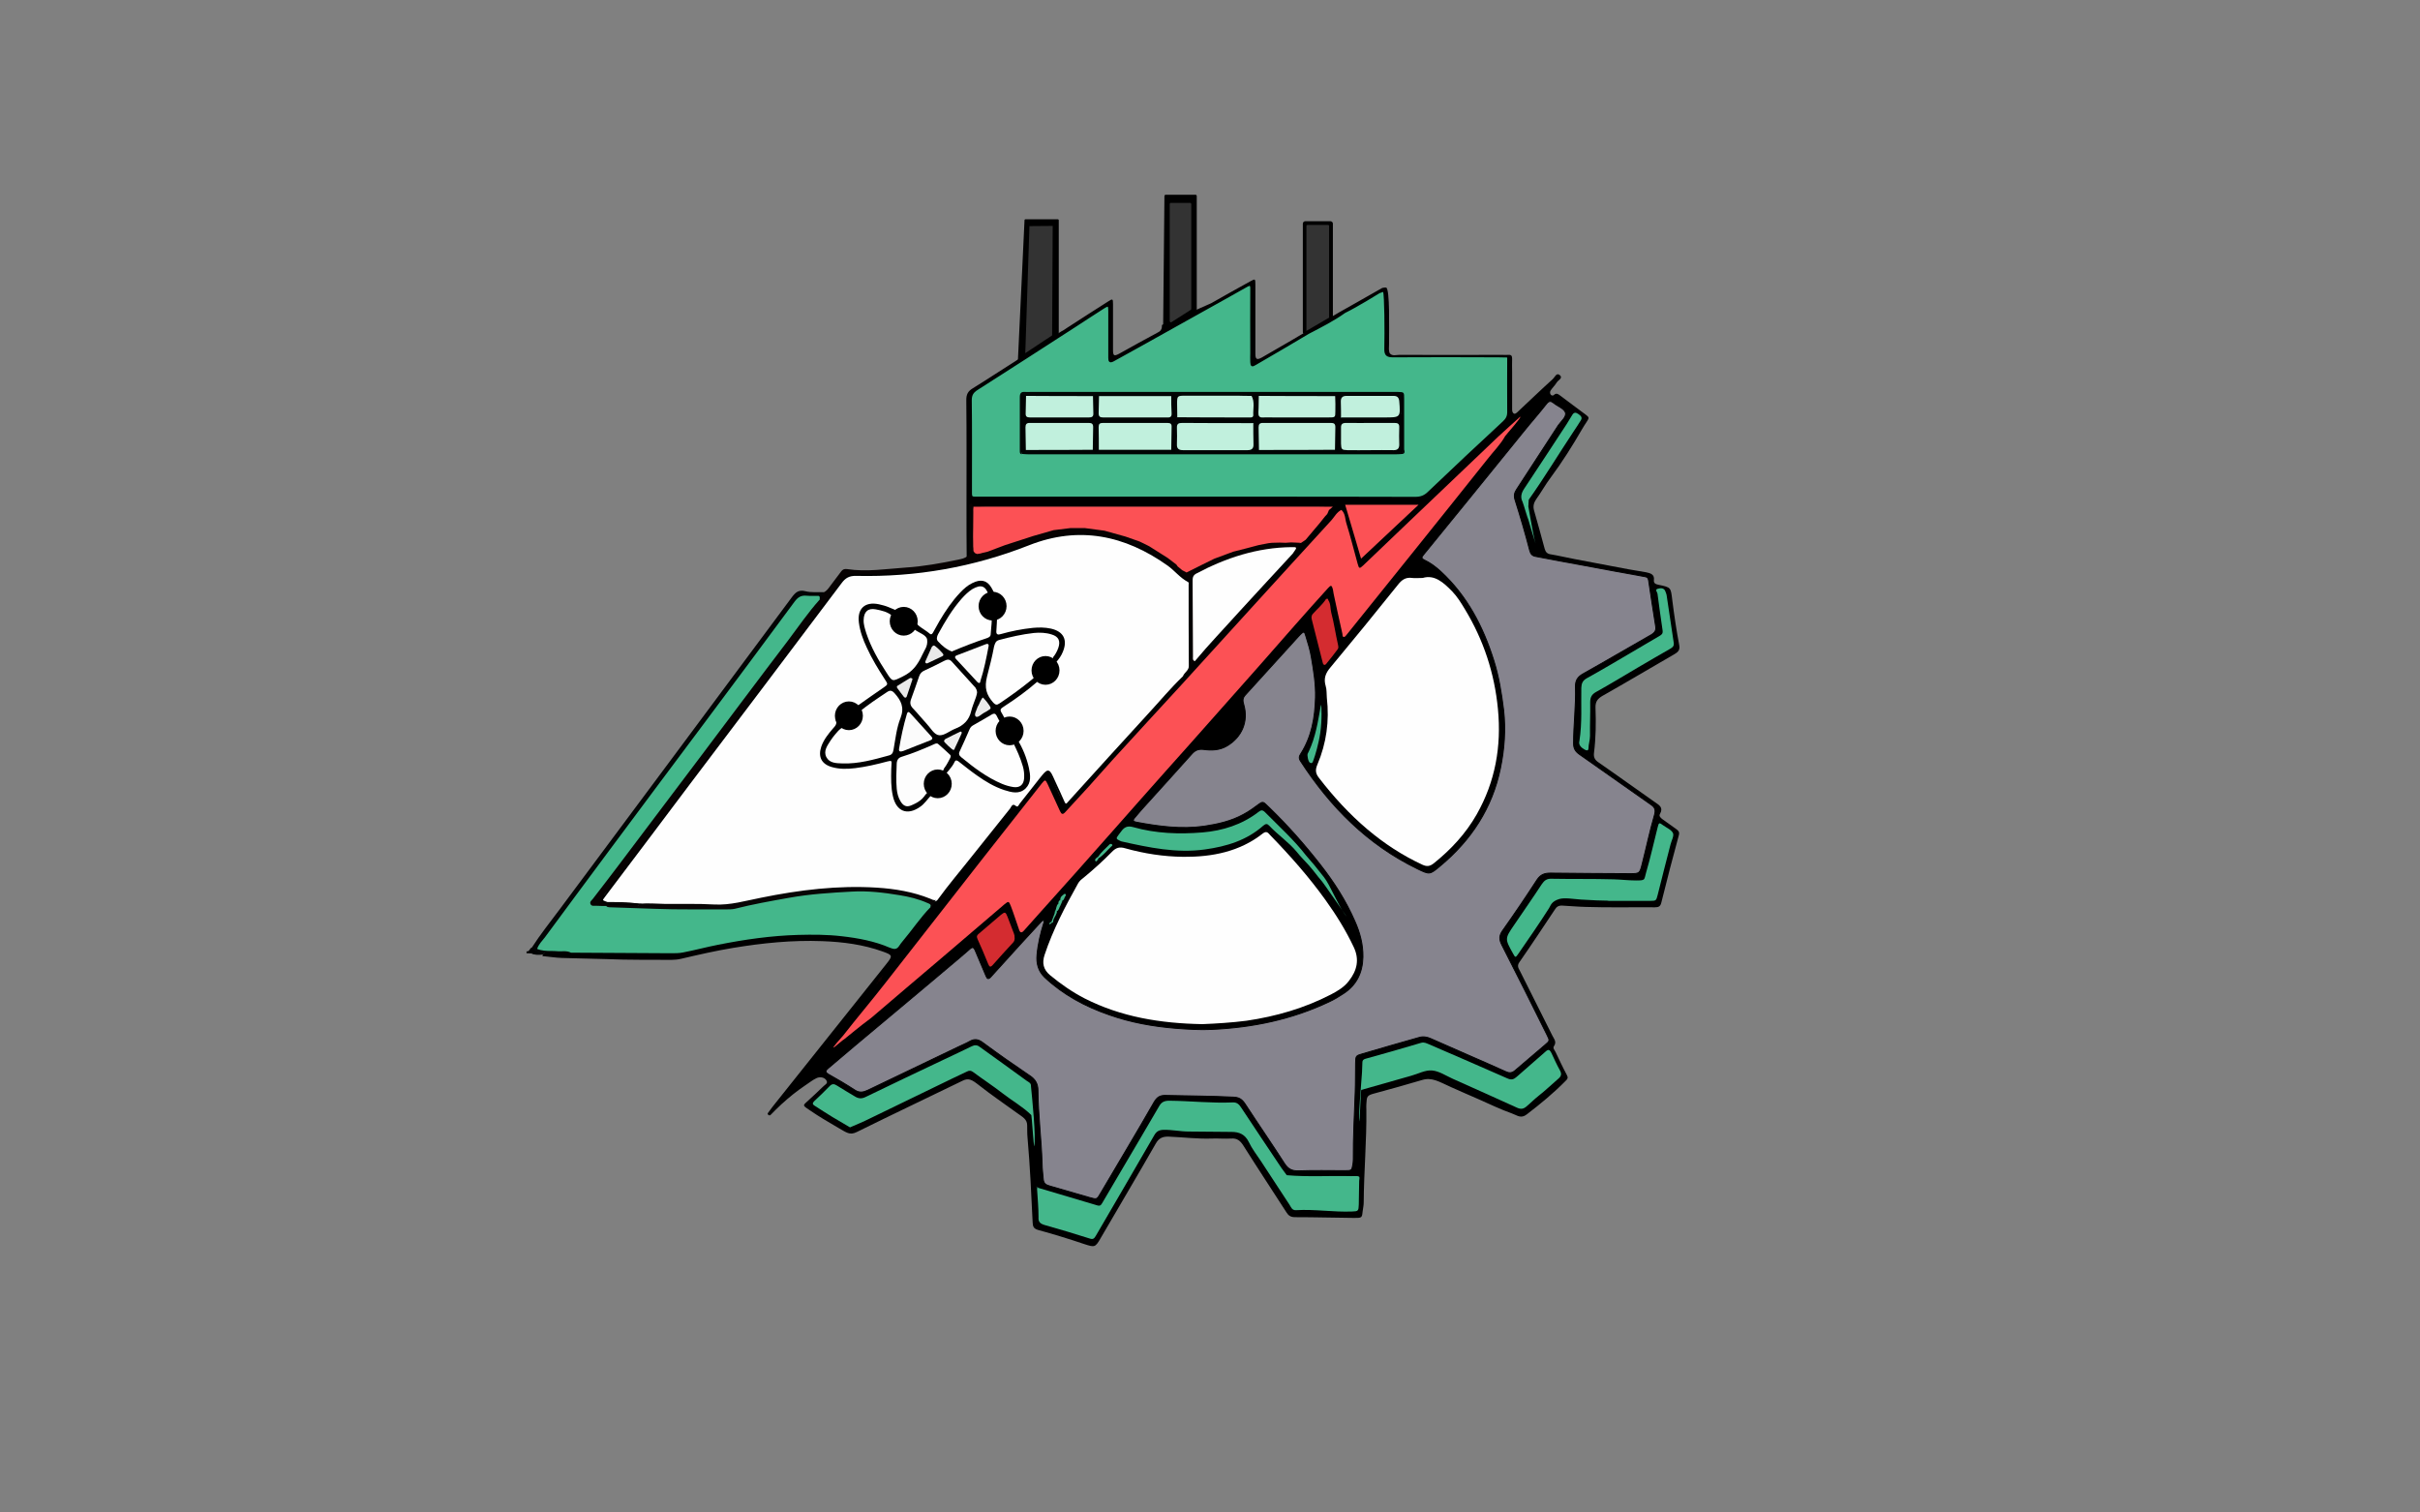 <?xml version="1.0" encoding="utf-8"?>
<!-- Generator: Adobe Illustrator 19.0.0, SVG Export Plug-In . SVG Version: 6.00 Build 0)  -->
<svg version="1.1" xmlns="http://www.w3.org/2000/svg" xmlns:xlink="http://www.w3.org/1999/xlink" x="0px" y="0px"
	 viewBox="0 0 1280 800" style="enable-background:new 0 0 1280 800;" xml:space="preserve">
<rect x="0" y="0" width="1280" height="800" fill="#808080" stroke="none"/>
<style type="text/css">
	.st0{display:none;}
	.st1{display:inline;stroke:#000000;stroke-miterlimit:10;}
	.st2{display:inline;}
	.st3{display:inline;fill:#020404;}
	.st4{display:inline;fill:#08110E;}
	.st5{display:inline;fill:#070202;}
	.st6{display:inline;fill:#86848E;}
	.st7{display:inline;fill:#FEFEFE;stroke:#000000;stroke-miterlimit:10;}
	.st8{display:inline;fill:#44B78B;}
	.st9{display:inline;fill:#FEFEFE;}
	.st10{display:inline;fill:#080505;}
	.st11{display:inline;fill:#D42C30;}
	.st12{display:inline;fill:#100201;}
	.st13{display:inline;fill:#1B4C40;}
	.st14{display:inline;fill:#010404;}
	.st15{display:inline;fill:#010504;}
	.st16{display:inline;fill:#991C11;}
	.st17{display:inline;fill:#FDFDFD;}
	.st18{display:inline;fill:#FBFBFB;}
	.st19{display:inline;fill:#E9E9E9;}
	.st20{display:inline;fill:#EDEDED;}
	.st21{display:inline;fill:#EAEAEA;}
	.st22{display:inline;fill:#0C0C0C;}
	.st23{display:inline;fill:#000202;}
	.st24{display:inline;fill:#C1F0DD;}
	.st25{display:inline;fill:#FC5155;}
	.st26{display:inline;fill:#D42C30;stroke:#D42C30;stroke-miterlimit:10;}
	.st27{display:inline;fill:none;}
	.st28{display:inline;fill:#333333;}
	.st29{fill:#020404;}
	.st30{fill:#08110E;}
	.st31{fill:#070202;}
	.st32{fill:#86848E;stroke:#000000;stroke-width:0.5;stroke-miterlimit:10;}
	.st33{fill:#FEFEFE;stroke:#000000;stroke-miterlimit:10;}
	.st34{fill:#44B78B;stroke:#000000;stroke-miterlimit:10;}
	.st35{fill:#FEFEFE;}
	.st36{fill:#44B78B;}
	.st37{fill:#080505;}
	.st38{fill:#D42C30;}
	.st39{fill:#100201;}
	.st40{fill:#1B4C40;}
	.st41{fill:#010404;}
	.st42{fill:#010504;}
	.st43{fill:#991C11;}
	.st44{fill:#FDFDFD;}
	.st45{fill:#FBFBFB;}
	.st46{fill:#E9E9E9;}
	.st47{fill:#EDEDED;}
	.st48{fill:#EAEAEA;}
	.st49{fill:#0C0C0C;}
	.st50{fill:#000202;}
	.st51{fill:#C1F0DD;}
	.st52{fill:#FC5155;}
	.st53{fill:#D42C30;stroke:#D42C30;stroke-miterlimit:10;}
	.st54{fill:none;}
	.st55{stroke:#000000;stroke-miterlimit:10;}
	.st56{fill:#333333;}
</style>
<g id="Layer_1" class="st0">
	<path id="XMLID_7_" class="st1" d="M640.6,160.4c6.9-4,13.9-7.8,20.9-11.7c2.4-1.3,2.5-1.3,2.5,1.8c0,7.9,0,15.7,0,23.6
		c0,4.3,0,8.7,0,13c0,3,0.8,3.4,3.4,2c5.2-2.9,10.2-6,15.4-8.9c1.2-0.7,22.4-13.3,23.9-14c1.1-0.5,2-1.6,3.4-1.6
		c1.2-0.4,16-9.3,16.1-8.4c-0.5,2.1-16.9,12.7-18.5,13.7c-13.4,7.9-26.8,15.9-40.3,23.6c-4.9,2.8-6.5,1.9-6.6-4
		c-0.2-10.4,0-20.9-0.1-31.3c0-4.6-0.2-4.7-4.1-2.5c-20.4,11.5-41,22.6-61.4,34.3c-8.7,5-9.7,4.3-9.7-5.8c0-4.8,0.1-9.6,0-14.4
		c-0.1-4.4-0.7-4.7-4.3-2.4c-8.4,5.4-16.8,10.7-25.1,16.1c-12.1,7.9-24.3,15.6-36.4,23.4c-3.9,2.5-5.3,5.6-4.4,11.2
		c1.9,11.7,2.2,23.6,0.2,35.2c-1.3,7.7,0.1,9.4,5,9.4c23.8-0.1,47.5-0.1,71.3-0.1c51.2,0,102.4-0.1,153.6,0.1c6.3,0,10.3-2.4,15-7.8
		c8.5-9.9,17.9-18.9,28.3-26.7c5.2-3.9,8.2-7.1,8-12.8c-0.3-6.2-0.1-12.5-0.1-18.8c0-1.8,0.2-3.6-0.9-5.1c-1.7-1.8-3.9-1.3-5.9-1.3
		c-16.5,0-33,0-49.4,0c-7.8,0-8.3-0.5-8.4-8.5c0-8.3,0.1-16.6-0.1-24.9c-0.1-0.4-0.2-0.8-0.5-1.1c-0.5-0.2-1-0.3-1.5-0.2
		c-0.4,0.1-0.7,0.2-1.1,0.2c-0.8-0.2-23.9,12.5-23.7,11.4c0.6-0.5,22.5-12.7,26-14.8c0.8-0.2,1.8-0.3,2.1-0.2c2,1.1,1.5,21,1.5,30.1
		c0,1.6-0.3,3.2,0.4,4.7c1.4,1.6,3.3,0.8,5,0.8c18.1,0.1,36.3,0,54.4,0c1.1,0,2.3,0.1,3.4,0c1.5-0.1,1.9,0.6,1.9,2
		c-0.1,2.4,0,4.8,0,7.2c0,6.4,0,12.8,0,19.3c0,0.8,0,1.8,0.7,2.4c0.8,0.7,1.8-0.3,2.5-1c6.1-5.7,12.1-11.5,18.3-17.1
		c1.1-1,2-3.7,3.8-2c1.7,1.5-1,2.6-1.7,3.8c-0.9,1.5-2.2,2.7-3.2,4.2c-0.4,0.6-0.5,1.5,0,2.2c0.5,0.7,1.4,0.6,1.7,0.2
		c1.3-1.2,2.2-0.5,3.3,0.3c4.3,3.3,8.7,6.5,13.1,9.8c3.2,2.4,2.2,1.7-1.5,8c-5.1,8.8-10.5,17.4-16.6,25.6c-2.8,3.7-5,7.8-7.7,11.5
		c-1.3,1.9-1.7,3.8-1.1,5.9c1.9,6.7,3.8,13.4,5.6,20.2c0.5,1.7,1.2,2.7,3.2,3c4.2,0.7,8.4,1.7,12.6,2.5c9.5,1.8,19,3.6,28.5,5.4
		c3.1,0.6,6.3,1,9.4,1.6c2.2,0.5,4.5,1,4.1,4.2c-0.2,1.6,0.9,2.1,2.4,2.4c6.7,1.4,6.5,1.4,7.3,8c1,8,2.2,16.1,3.7,24
		c0.5,2.7-0.8,3.7-2.7,4.8c-12.6,7.3-25.1,14.7-37.8,21.9c-2.6,1.5-3.9,3-3.8,6.3c0.3,8,0.2,16-0.8,24c-0.3,2.4,0.6,3.8,2.6,5.1
		c10,6.9,19.9,14.1,29.8,21c2.2,1.5,4.4,2.8,2.5,6.1c-0.7,1.2,0.4,2.1,1.3,2.8c2.5,1.8,4.9,3.5,7.4,5.3c1.1,0.8,1.7,1.5,1.3,3.1
		c-3.2,11.8-6.3,23.6-9.2,35.4c-0.5,2.3-1.4,2.8-3.5,2.8c-12.2-0.1-24.4,0.2-36.6-0.2c-4.1-0.1-8.3-0.5-12.4-0.7
		c-1.9-0.1-3,0.6-3.9,2.1c-6.2,9.3-12.4,18.7-18.8,27.9c-1.4,2-0.3,3.3,0.4,4.7c5.7,11.4,11.4,22.7,17.1,34.1
		c0.9,1.8,2.4,3.3,0.8,5.6c-0.7,1,0.4,2.1,0.9,3.1c1.9,4,3.8,8.1,5.9,12c0.8,1.5,0.6,2.1-0.8,3.4c-6.1,6.2-13,11.9-20.3,17.5
		c-3.2,2.5-5.1,0.5-8-0.5c-5.7-2-11.9-5-17.8-7.6c-4.8-2.1-9-3.9-14.1-6.2c-6.7-3-10.3-5.5-15.7-3.8c-8.3,2.5-16.8,4.8-25.2,7.1
		c-3.7,1-3.9,1.5-4.1,5.6c0,0.8-0.1,2.1,0,2.9c0.2,16.4-1.3,32.7-1.4,49.1c0,1.4-0.3,2.9-0.5,4.3c-0.4,3.9-0.4,3.9-4.5,3.9
		c-10.4-0.1-20.8-0.4-31.3-0.4c-2.3,0-3.5-0.8-4.6-2.6c-7.6-11.8-15.4-23.6-22.9-35.5c-1.6-2.4-3.2-3.7-6.2-3.5
		c-3.4,0.2-6.7-0.1-10.1,0c-7.7,0.3-15.4-0.7-23-1c-3.2-0.1-5.2,0.7-6.9,3.7c-9.6,16.8-19.5,33.4-29.2,50.1c-2.8,4.9-3.2,4.8-8.7,3
		c-8-2.7-16.1-5.2-24.2-7.4c-2.4-0.7-2.9-1.7-3-3.9c-0.7-14.9-1.4-29.9-2.7-44.8c-0.2-1.8-0.2-4.8-0.2-6.6c0-3.3-2.3-4.4-5.5-6.7
		c-6.9-5-13.8-9.7-20-14.6c-3.8-3-5.5-3.9-8.6-2.4c-18.7,9.1-37.5,18-56.1,27.2c-3.7,1.8-5.4,0.2-9.8-2.3c-5.5-3.2-10.4-6.1-14.6-9
		c-3.5-2.4-4.3-2.6-2.5-4.2c3.2-2.9,6.4-5.9,9.5-8.9c0.8-0.8,2.5-1.4,1.3-3.1c-1.1-1.6-3.4-1.8-5-1.1c-2,0.9-3.7,2.3-6.1,3.9
		c-4.6,3.1-8.3,6.1-12.6,10c-1.8,1.6-4.7,4.6-5.5,5.4c-0.6,0.6-0.8,0.6-1.4,0.2c-0.6-0.5-0.4-0.7,0-1.3c0.8-1,1.5-2.1,2.3-3.1
		c20-25.1,40-50.2,60-75.3c3.6-4.5,3.5-4.8-1.8-6.7c-10.3-3.7-21-5.1-32-5.5c-15.9-0.6-31.6,1-47.3,3.6c-9.1,1.5-18.2,3.6-27.2,5.7
		c-1.7,0.4-3.5,0.6-5.2,0.6c-11.4-0.1-22.8,0.1-34.2-0.4c-7.9-0.3-15.7-0.3-23.6-0.6c-3.5-0.1-7-0.7-10.5-1c0.5-2.5,2.5-2,4.1-2.1
		c3.3-0.2,6.6,0,9.9-0.1c17.1,0,34.3,0,51.4,0c4.7,0,9.3-0.5,13.9-1.6c21.4-4.9,43.1-8.5,65.2-8.1c12.4,0.2,24.6,1.7,36.4,5.9
		c3.8,1.3,6.2,0.7,8.7-2.5c4.5-5.7,8.6-11.6,13.7-16.7c1.5-1.2,2.5-2.8,3.5-4.4c9.3-12.7,19.6-24.7,29.3-37.1
		c1.7-2.2,4.6-5.6,6.3-7.7c2-2.4,3.8-4.9,7.3-6.2c3.3-1.2,5-5.6,7.4-8.6c2.1-2.6,4-5.4,6.3-7.9c1.9-2.1,3.5-1.8,4.9,0.5
		c2,3.3,3.2,7,4.8,10.5c2.1,4.5,2.3,4.5,5.6,0.9c17.3-18.5,34.2-37.3,51.2-56.1c2.3-2.5,4.6-5,7.3-6.9c3.3-1.7,3.9-5.7,6.7-7.8
		c9.1-11.1,19.3-21.3,28.8-32c5.5-6.2,11.2-12.2,16.7-18.5c2-2.3,4.1-4.5,6.6-6.2c2.2-1,2.4-3.4,3.6-5.1c0.3-0.3,0.6-0.5,1-0.7
		c0.5-0.3,1-0.7,1.3-1.2c0.2-0.4,0.5-0.7,0.8-1c3.6-4,6.9-8.2,10.7-12c1.2-1.1,2-2.4,2.3-4.4c-2-0.5-3.5-0.4-5.2-0.4
		c-58.8,0-117.6,0-176.4,0c-1,0-2.1,0-3.1,0.1c-1.1,0-1.9,0.1-3,0.4c-1.7,1.3-1.3,3.2-1.3,4.9c-0.1,5.6,0.1,11.2-0.1,16.7
		c-0.1,1.7,0.5,4-2.2,4.5c-0.1-9-0.1-18-0.1-27c0-18.8,0.1-37.6-0.1-56.3c0-2.9,0.9-4.6,3.4-6.1c7.5-4.6,14.8-9.5,22.3-14.2
		c1.8-1.1,23.8-15.6,24.7-16c1-0.4,1.9-1.2,2.9-1.8c7.3-4.7,14.5-9.4,21.8-14c2.3-1.5,2.5-1.4,2.5,1.4c0,8,0,16.1,0,24.1
		c0,3.4,0.5,3.7,3.6,2c6.7-3.7,13.4-7.5,20.2-11.1c1.8-0.9,2.1-2.1,2.1-3.9"/>
	<path id="XMLID_951_" class="st2" d="M278.5,503.2c1.6,0.3,1.6-1.7,2.8-2c1.9-0.1,4,0.8,3.7,2.5c-0.3,1.9-2.6,0.8-4,0.6
		c-0.8,0-1.7-0.1-2.5-0.1C278.5,503.8,278.5,503.5,278.5,503.2z"/>
	<path id="XMLID_950_" class="st3" d="M281,504.2c0.9,0,1.8-0.1,2.7-0.1c0.4,0,0.9,0,1-0.5c0-0.1-0.5-0.4-0.7-0.4
		c-1.7,0.3-1.5-1.8-2.7-2c4.5-7,9.7-13.5,14.7-20.2c41-55.1,82-110.1,122.9-165.2c1.9-2.5,3.5-4,7.1-3.1c3,0.8,6.4,0.4,9.6,0.5
		c0.7,1.9,0.3,3.3-1.7,4.2c-8.2-2.4-10.3-1.6-15.4,5.2c-20.1,26.7-40,53.5-59.9,80.3c-23.5,31.7-47.3,63.2-70.6,95.1
		c-0.7,1-2.3,2-1.7,3.1c0.5,1.1,2.3,0.8,3.6,0.8c2.6,0.1,5.1-0.1,7.7,0.1c1.6,0.1,3.7-0.5,4.3,2c-4.1,0-8.1,0.1-12.2,0.1
		c-0.9,0-1.9-0.3-2.4,0.8C285.1,505.1,283,505.3,281,504.2z"/>
	<path id="XMLID_3_" class="st4" d="M730.4,151.8"/>
	<path id="XMLID_944_" class="st5" d="M433.5,317.2c1.8-0.7,1-2.8,2.1-3.9c1.6-0.6,2.5-2,3.4-3.2c1.9-2.6,3.9-5.1,5.8-7.7
		c0.8-1.2,1.8-1.6,3.2-1.4c10.4,1.6,20.7-0.1,31-0.8c9.4-0.6,18.7-2.3,27.9-4.2c1.7-0.4,3.4-0.6,4.8-1.9c1.7-0.7,0.9-2.2,0.9-3.3
		c0.1-7.3,0-14.6,0.1-21.9c0-1-0.6-2.3,1.1-2.7c0.3,0.4,0.6,0.9,0.8,1.3c0.9-0.4,0.4,1.1,0.4,1.7c0.5,5.7-0.2,11.4,0,17.1
		c0.1,1.7-0.4,3.5,0.6,5.1c0.3,0.2,0.7,0.4,1.1,0.5c1,0.1,2-0.2,3-0.5c1.2-0.3,2.5-0.5,3.6-1.1c2.7-1.1,5.4-2,8.1-2.9
		c1-0.3,2.1-0.7,3.1-1c0.8-0.3,1.7-0.6,2.5-0.9c2.6-0.9,5-2,7.6-2.9c2.2-0.8,4.5-1.2,6.7-2c3-1,6.1-1.5,9.2-2.2
		c0.5-0.1,1-0.1,1.5-0.1c0.8,0,1.5,0,2.3,0c2.9,0,5.7,0,8.6,0c0.8,0,1.5,0,2.3,0c1.3,0,2.5,0,3.8,0.1c2.2,0.3,4.3,0.8,6.4,1.2
		c1.3,0.4,2.7,0.7,4,1c0.9,0.2,1.7,0.5,2.6,0.7c2.1,0.6,4.2,1.2,6.2,2.1c1,0.5,2,0.8,3,1.2c0.6,0.2,1.2,0.5,1.7,0.8
		c3,1.5,6.1,3,8.9,4.9c1.1,0.7,2.2,1.3,3.2,2c0.5,0.3,1.1,0.7,1.6,1c3.2,2.2,6.2,4.7,9,7.4c1.1,0.8,2.2,0.7,3.3,0.3
		c0.8-0.3,1.5-0.7,2.2-1.1c3.1-1.5,6.1-3,9.1-4.6c0.8-0.4,1.5-0.7,2.3-1.1c1-0.4,2-0.7,3-1.2c2.7-1.2,5.4-2,8.2-2.9
		c1.1-0.3,2.2-0.7,3.3-1c1.3-0.3,2.7-0.4,4-0.9c2.9-1.1,6.1-1.2,9.1-2c0.5-0.1,1-0.2,1.5-0.2c0.7-0.1,1.5-0.1,2.2-0.1
		c3.4-0.1,6.9,0.2,10.3-0.3c0.5-0.1,1-0.2,1.5-0.3c0.8,0,1.5,0.1,2.1,0.5c0.4,0.4,0.5,0.8,0.2,1.3c-0.9,0.3-1.1,1-1,1.8
		c0,2.2-1.3,3.4-3.3,3.8c-0.4-2.3-2-2.4-4-2.3c-15.2,1.3-29.6,5.4-43.2,12.3c-3,1.5-4.1,3.7-4.1,6.9c0.1,10.4,0,20.8,0,31.3
		c0,2.9,0,5.8-0.5,8.6c-0.9,1.6-3,2.3-3.3,4.7c-0.2,1.3-1.7,3-3.7,3.1c4.1-14.9,1.2-30.2,2-45.3c0.1-2-0.4-3.7-2-5.2
		c-15.1-14.4-32.8-23.1-53.7-23.9c-9.5-0.4-18.8,1.8-27.7,5.3c-19.9,8.1-40.6,12.9-62,15.2c-9.2,1-18.5,1.7-27.8,1.2
		c-4.2-0.2-7.1,1.1-9.8,4.6c-20.3,26.9-40.6,53.8-60.9,80.7c-20.4,27-40.9,54-61.2,81.1c-1,1.3-4,2.8-0.8,4.9
		c3.8,1.1,7.6,0.3,11.4,0.5c1.7,0.1,3.5-0.1,5.2,0.7c0.6,0.3,0.8,0.8,0.6,1.4c-2.3,2.5-5.4,1.3-8.1,1.5c-2.7,0.2-5.4,0-8.1,0
		c-1.6,0-3.2,0-4.8-0.2c-2-0.1-4.5,0.5-5.5-1.9c-1-2.3,1-3.9,2.1-5.5c2.8-3.9,5.7-7.7,8.6-11.6c21-27.5,41.7-55.3,62.7-82.9
		c14.2-18.6,28.1-37.4,42.3-56C429.2,320.3,430.2,317.4,433.5,317.2z"/>
	<path id="XMLID_943_" class="st6" d="M552.2,487.8c-1.8,5.6-3.2,11.4-3.7,17.3c-0.4,4.4,0.6,8.5,4,11.8
		c9.9,9.3,21.5,15.5,34.2,19.9c11.3,4,23.1,6.1,35.1,7.1c6.4,0.5,12.8,0.9,19.2,0.6c21.6-1,42.4-5.3,62-14.6
		c2.6-1.2,5.1-2.7,7.5-4.3c7-4.5,10.2-11.1,10.4-19.4c0.1-6.7-1.6-13-4.3-19c-4.7-10.8-11-20.6-18.2-29.8
		c-8.3-10.6-17.2-20.7-26.9-30.1c-0.7-0.7-1.4-1.3-2.1-2c-1-1.1-1.9-1.2-3.2-0.2c-2.7,2-5.4,4-8.4,5.6c-6.5,3.6-13.6,5.2-20.9,6.3
		c-12.1,1.7-23.9,0.1-35.7-2.1c-1.8-0.3-2.3-0.9-1-2.4c1.2-1.3,2.2-2.7,3.4-4c8.9-9.9,17.9-19.7,26.7-29.6c1.7-2,3.5-2.8,6.2-2.5
		c4.3,0.6,8.6,0.5,12.6-1.9c7.8-4.7,11.3-12.9,8.8-21.7c-0.6-2-0.8-3.5,0.8-5.2c9.3-10.2,18.5-20.4,27.8-30.6c0.4-0.5,0.9-1,1.3-1.4
		c1.8-1.8,2.2-1.7,2.9,0.9c1.1,3.7,2.3,7.3,2.9,11.1c1.2,7.1,2.4,14.2,2.2,21.4c-0.3,10.6-2,20.6-7.8,29.7c-0.9,1.3-1.1,2.4-0.1,3.9
		c15.7,24.2,35.4,44.1,61.7,56.9c6.6,3.2,6.6,3.2,12.1-1.4c16.4-13.6,27.6-30.7,31.9-51.6c2.1-10.1,2.9-20.5,1.7-31
		c-1.1-8.9-2.5-17.7-5.2-26.2c-5.6-17.8-14-34-27.9-46.9c-2.7-2.5-5.6-4.7-9-6.3c-1.4-0.7-1.3-1.4-0.4-2.5
		c8.5-10.4,17-20.8,25.5-31.3c9.2-11.3,18.3-22.6,27.5-33.9c4-5,8.3-9.8,12.2-14.8c1.4-1.8,2.4-1.5,3.8-0.4c2.1,1.7,5.5,2.9,6.2,5
		c0.7,2.3-2.3,4.6-3.8,6.8c-7.3,11.3-14.6,22.5-22,33.8c-1.2,1.8-1.6,3.4-0.8,5.8c2.8,8.8,5.4,17.7,7.7,26.6
		c0.5,1.9,1.4,2.8,3.1,3.1c8.8,1.7,17.5,3.3,26.3,4.9c10.5,2,21,3.9,31.5,5.8c1.4,0.2,1.8,0.8,2,2.1c1.2,8,2.4,16.1,3.7,24.1
		c0.4,2.2-0.4,3.4-2.4,4.6c-12,6.8-23.8,13.8-35.8,20.5c-3.1,1.7-4.3,3.6-4.2,7.1c0.3,9.9-1,19.8-1,29.8c0,2.8,1,4.3,3.1,5.8
		c12.6,8.8,25.1,17.7,37.7,26.5c2.1,1.4,2.8,2.7,2,5.5c-2.5,8.6-4.3,17.3-6.5,25.9c-1.3,5.2-1.4,5.2-6.6,5.2
		c-14-0.1-27.9-0.1-41.9-0.3c-3.1,0-5.2,0.7-7.1,3.5c-5.9,9.1-12,18.1-18.3,27c-1.8,2.6-1.8,4.6-0.4,7.4c8.1,15.8,16,31.7,23.9,47.6
		c1.6,3.2,1.6,3.2-1,5.4c-5.2,4.5-10.5,8.9-15.7,13.4c-1.6,1.4-3,1.7-5.1,0.7c-13.1-5.9-26.3-11.5-39.5-17.4c-2.2-1-4.3-1.3-6.5-0.6
		c-10,2.8-19.9,5.7-29.8,8.6c-3.5,1-3.5,1.1-3.6,4.9c-0.1,5.1,0,10.3-0.2,15.4c-0.4,11.9-1.1,23.7-1,35.6c0,0.8-0.1,1.6-0.2,2.4
		c-0.6,3.4-0.6,3.5-4.2,3.5c-8.2,0-16.4-0.2-24.6,0.1c-3.5,0.1-5.5-1-7.4-3.9c-6.8-10.6-14-21-20.9-31.6c-1.6-2.4-3.2-3.4-6.1-3.5
		c-11.8-0.6-23.7-0.6-35.6-0.9c-3.1-0.1-4.7,0.7-6.4,3.6c-9.2,16.1-18.8,32-28.2,48c-2,3.5-2,3.5-5.9,2.4c-7.1-2-14.1-4.1-21.1-6.1
		c-2-0.6-3.2-1.2-3.4-3.7c-0.2-2.7-0.6-5.4-0.6-8.1c-0.4-13-2.1-25.8-2.2-38.8c0-3.4-1.4-5.9-4.4-7.8c-8.3-5.6-16.6-11.4-24.7-17.4
		c-2.4-1.8-4.4-2.2-7-0.7c-1.9,1.1-4,1.9-6,2.9c-16,7.7-32,15.3-48,23c-2.4,1.1-4.4,1.4-6.7-0.1c-4.6-3-9.2-5.7-14-8.4
		c-1.9-1.1-1.6-1.9-0.2-3.1c4.8-4,9.5-8.1,14.3-12.1c9.2-7.7,18.4-15.4,27.6-23.1c9.4-7.9,18.9-15.8,28.3-23.8
		c1.7-1.4,3.4-3,5.1-4.4c1.1-0.9,1.8-0.6,2.4,0.8c1.9,4.6,3.9,9.1,5.8,13.7c0.7,1.7,1.3,1.9,2.6,0.5c5.1-5.7,10.3-11.4,15.5-17.1
		c3.8-4.1,7.6-8.3,11.4-12.4C552.1,486.5,552.5,486.8,552.2,487.8z"/>
	<path id="XMLID_942_" class="st7" d="M321,477.6c-3.1-1.2-3.2-1.2-1.2-3.8c14.8-19.6,29.6-39.2,44.3-58.8
		c26.9-35.6,53.8-71.1,80.6-106.8c2.2-3,4.4-4.2,8.3-4.1c31.5,0.7,61.8-4.6,91.2-16.2c26.5-10.4,50.9-5.3,73.6,10.8
		c3.8,2.7,6.6,6.5,10.8,8.7c0.9,0.5,0.6,1.4,0.6,2.1c0,14.3,0,28.6,0.1,42.8c0,2.7-2.5,3.6-3.2,5.7c-6.5,6.2-12.2,13.1-18.3,19.7
		c-13.9,15.1-27.6,30.3-41.4,45.5c-0.5,0.6-1.1,1.2-1.6,1.8c-0.9,0.9-1.5,0.7-2.1-0.5c-1.7-3.8-3.4-7.6-5.2-11.4
		c-2.9-6.5-2.9-6.5-7.3-1c-3.5,4.4-6.9,8.8-10.4,13.2c-0.7,0.9-1.2,2.8-3.2,1.1c-0.9-0.8-1.4,0.8-1.9,1.5
		c-6.5,8.1-13,16.2-19.5,24.4c-6.3,8-13,15.8-19,24.1c-1.6,1.6-3.3,0.8-4.9,0.2c-10.6-4.2-21.7-5-33-5.3
		c-22.9-0.7-45.3,3.2-67.5,8.2c-2.1,0.5-4.1,0.6-6.2,0.6c-12.7,0-25.4,0.1-38,0c-2.5,0-5.2,0.6-7.3-1.5l0,0
		c-4.4-0.9-8.9-0.1-13.3-0.4C324.4,478.1,322.6,478.7,321,477.6z"/>
	<path id="XMLID_941_" class="st8" d="M711.2,165.1c6.4-3.1,18.3-10.5,18.3-10.5c0.9-0.4,2.5-0.8,2.5-0.8c0.8,2.7,0.9,21.6,0.7,30.7
		c-0.1,3.3,1.1,4,4.1,4c18.6-0.1,37.2-0.1,55.8,0c1.8,0,2.3,0.1,5.1,0.1c0,9.3-0.1,20,0,29.3c0,2.3-0.7,3.7-2.4,5.3
		c-13.3,12.3-26.5,24.7-39.6,37.2c-2.1,2.1-4.2,2.9-7.2,2.9c-29.7-0.1-59.4-0.1-89.1-0.1c-46.7,0-93.5,0-140.2,0
		c-6.5,0-5.5,0.7-5.6-5.7c0-15.3,0.1-30.5-0.1-45.8c0-2.8,0.9-4.3,3.2-5.8c17.4-11.1,34.8-22.3,52.1-33.5c4.8-3.1,9.6-6.3,14.5-9.4
		c3.1-2,3.4-1.8,3.4,1.7c0,8.2,0,16.4,0,24.6c0,1.8,0.4,2.3,2.1,1.4c7.3-4.1,14.6-8,21.8-12.1c13.1-7.3,26.3-14.7,39.4-22
		c3.2-1.8,6.4-3.6,9.6-5.4c1.6-0.9,2.2-0.6,2.2,1.3c-0.1,11.4,0,22.8,0,34.2c0,1.6-0.1,3.2,0,4.8c0.1,2,0.4,2.2,2.2,1.1
		c9.4-5.5,18.8-10.9,28.1-16.5C698.6,172.7,705.2,169.4,711.2,165.1z"/>
	<path id="XMLID_940_" class="st9" d="M636,541.7c-22.3-0.4-43-3.8-62.3-13.6c-6.6-3.4-12.6-7.6-18.3-12.3c-3.6-3-4.3-6.5-2.9-10.7
		c4.4-13.3,10.9-25.6,17.7-37.8c0.7-1.3,1.8-2.2,3-3.1c5.2-4.3,10.2-8.8,14.9-13.6c2.2-2.3,4.1-2.8,7.1-1.9
		c10,2.8,20.3,4.4,30.8,4.5c15.2,0.1,29.7-2.7,42-12.4c2-1.5,2.8-0.2,3.9,1c10.5,10.8,20.5,22.1,29.3,34.4
		c5.6,7.8,10.7,16,14.8,24.7c3.2,6.7,1.7,12.5-2.5,17.9c-2.5,3.3-5.9,5.3-9.5,7.2c-14.1,7.3-29.1,11.6-44.7,13.9
		C651.5,540.9,643.3,541.4,636,541.7z"/>
	<path id="XMLID_939_" class="st9" d="M752.5,305.7c6.3-1.9,11,2.4,15.6,7.1c2.7,2.8,4.7,6.1,6.7,9.4c9.9,16.3,15.7,33.9,17.5,52.9
		c1.9,19.7-1.4,38.3-11.2,55.6c-5.8,10.2-13.6,18.6-22.7,25.9c-2,1.6-3.6,1.9-6,0.8c-10.6-4.9-20.2-11.2-29.1-18.7
		c-9.6-8.1-18-17.3-25.7-27.3c-1.8-2.3-2-4.2-0.8-7c4.8-11.3,6.4-23.1,5-35.3c-0.2-2.1,0-4.3-0.6-6.2c-1.2-4-0.1-6.9,2.6-10
		c12-14.4,23.9-29,35.6-43.6c2.1-2.7,4.2-4.1,7.6-3.6C748.4,305.9,749.9,305.7,752.5,305.7z"/>
	<path id="XMLID_937_" class="st8" d="M433.5,317.2c-6.1,6.8-11.2,14.3-16.7,21.6c-15.4,20.2-30.6,40.6-45.9,60.9
		c-14.5,19.3-29.1,38.6-43.6,57.8c-4.5,6-9.1,11.9-13.7,17.9c-0.7,0.9-1.9,1.6-1.2,2.9c0.6,1.2,2,0.7,3.1,0.8
		c1.8,0.1,3.5,0.1,5.3,0.1c1.5,0.8,3.2,0.4,4.7,0.4c12.3-0.1,24.7-0.4,37,0.1c17,0.8,33.4-1.9,50-5.2c22.1-4.3,44.4-6,66.8-1.7
		c3.6,0.7,7.2,1.5,10.6,3.1c1.4,0.7,4.1,1.2,2.3,3.9c-5.5,5.6-9.8,12.2-14.9,18.2c-0.6,0.7-1.2,1.5-1.7,2.3c-1.3,2-2.7,1.9-4.9,1
		c-8.1-3.5-16.7-5.1-25.5-6.1c-7.7-0.9-15.4-0.9-23-0.7c-14.2,0.4-28.3,2.4-42.3,5.2c-6.2,1.2-12.4,2.9-18.7,4.1
		c-2,0.4-4.2,0.4-6.2,0.4c-17.7-0.1-35.3-0.2-53-0.3c-2.4-1.3-5-0.5-7.5-0.8c-1-0.1-1.9-0.1-2.9-0.1c-2.6,0-5.1-0.1-7.5-1.1
		c0.8-2.4,2.6-4.2,4.1-6.1c11.3-15.3,22.6-30.6,34-45.9c16.4-22.1,32.9-44.1,49.4-66.2c16.3-21.8,32.5-43.6,48.7-65.5
		c1.8-2.4,3.5-3.4,6.4-3.1c2.1,0.2,4.2,0,6.3,0.1C433.8,315.4,433.6,316.4,433.5,317.2z"/>
	<path id="XMLID_936_" class="st8" d="M718.9,624.6c-0.1,4.2-0.1,8.3-0.2,12.5c-0.1,3.4-0.3,3.6-3.5,3.7c-9.9,0.4-19.8-1.3-29.7-0.7
		c-2.2,0.1-2.6-1.6-3.4-2.8c-5.1-7.7-10.1-15.5-15.2-23.2c-2.2-3.3-4.7-6.5-6.4-10.1c-2-4-5-5.3-9.1-5.3c-7.5,0-15.1-0.2-22.6-0.2
		c-4.5,0-8.9-1-13.4-0.9c-2.4,0.1-3.7,0.8-4.9,2.9c-10.2,17.7-20.5,35.3-30.8,53c-0.8,1.3-1.3,2.3-3.3,1.6
		c-7.9-2.5-15.8-4.9-23.7-7.1c-2.4-0.7-3.6-1.6-3.4-4.2c0-5.1-0.4-8.9-0.8-15.3c0.3-0.5,0.6-0.5,1-0.1c10.3,3.1,20.7,6.1,31,9.2
		c1.8,0.5,2.1-0.7,2.8-1.8c3.2-5.5,6.5-11,9.7-16.5c6.7-11.4,13.5-22.8,20.1-34.2c1.3-2.3,2.9-2.9,5.4-2.9
		c11.2,0.1,22.4,1.4,33.6,0.9c2.3-0.1,3.4,1.2,4.5,2.9c7,10.6,14.1,21.2,21.2,31.8c0.9,1.3,1.9,2.5,2.8,3.8
		c11.3,1,22.7,0.2,34.1,0.5c1.1,0,2.3-0.1,3.4,0C719.2,622.4,719.2,622.4,718.9,624.6z"/>
	<path id="XMLID_935_" class="st8" d="M719,593.1c-0.5-3.5,0.8-17.3,1.4-25.9c0.1-2.2,0.2-4.1,0.2-5.3c0-1.1,0.6-1.6,1.7-1.9
		c9.8-2.7,19.6-5.5,29.3-8.4c1.7-0.5,2.8,0.2,4.1,0.7c13.9,6,27.8,12,41.6,18.1c2.2,1,3.4,0.5,5-0.9c5-4.5,10.2-8.8,15.2-13.3
		c1.7-1.6,2.3-0.7,3.1,0.8c1.4,3,2.8,6.1,4.4,9c1.1,1.9,0.9,3.2-0.8,4.6c-3.5,3-6.9,6.3-10.5,9.1c-2.3,1.8-4.3,3.9-6.5,5.7
		c-1.5,1.2-2.8,1.4-4.8,0.5c-11.3-5.2-22.7-10.2-34-15.3c-3.6-1.6-7.2-4.1-11-4.4c-3.6-0.3-7.3,1.8-11,2.8
		c-8.6,2.4-17.8,5.1-26.4,7.5C719.7,577.2,719.2,593.7,719,593.1z"/>
	<path id="XMLID_934_" class="st8" d="M545.5,589.8c-4.6-4.5-10.2-7.6-15.2-11.5c-5-3.9-10.4-7.4-15.5-11.2c-1.2-0.9-2.1-1-3.4-0.3
		c-2.6,1.3-5.2,2.4-7.8,3.7c-14.5,7-29,14.1-43.5,21.1c-3.4,1.7-7,3.2-10.5,4.7c-3.2-1.9-6.3-3.7-9.5-5.6c-3.1-1.9-6.2-3.9-9.3-5.9
		c-1-0.6-1.2-1.3-0.2-2.3c2.8-2.6,5.6-5.3,8.3-8.1c1.3-1.3,2.4-1.1,3.8-0.2c3.1,2,6.3,3.8,9.4,5.7c1.9,1.2,3.6,1.4,5.8,0.3
		c13.6-6.6,27.3-13.1,41-19.6c5-2.4,10.1-4.7,15.1-7.2c1.6-0.8,2.9-0.7,4.3,0.4c8.3,6,16.6,11.9,24.8,17.9c1,0.7,2.3,1.1,2.2,2.8
		c0.6,6.2,2.8,27.3,1.7,31.8C546.8,606.7,545.7,590.2,545.5,589.8z"/>
	<path id="XMLID_933_" class="st9" d="M632,349.7c-1.3-0.4-1-1.5-1-2.4c-0.1-13.3-0.1-26.6-0.2-39.9c0-1.7,0.1-3,1.9-4
		c15.8-8.4,32.4-13.8,50.4-14c0.3,0,0.6,0,1,0c2.2-0.1,1.4,0.9,0.7,1.9c-0.4,0.5-0.7,1-1.1,1.6c-9.4,10.2-18.9,20.4-28.3,30.7
		C647.6,332.3,639.5,340.7,632,349.7z"/>
	<path id="XMLID_932_" class="st8" d="M850.6,476.4c-2.5,0-8.6-0.2-14.5-0.6c-4.2-0.3-8.3-1.1-11.3-0.3c-4.4,1.3-4.6,3.6-5.5,4.9
		c-5.2,8.2-10.8,16.2-16.3,24.2c-1.4,2-1.5,2-2.7-0.2c-4.4-7.9-4.4-7.9,0.6-15.2c4.8-7.1,9.8-14.2,14.5-21.4c1.4-2.1,2.7-3.1,5.3-3
		c10.9,0.2,21.8,0,32.7,0.3c4,0.1,7.9,0.6,11.9,0.6c5.3,0,4.2-0.3,5.4-4.3c2.3-7.8,4-15.7,6-23.5c0.7-2.9,0.8-3,3.1-1.3
		c1.8,1.3,4.3,2.3,5.1,4.1c0.6,1.5-0.8,3.9-1.3,5.9c-2.3,8.9-4.6,17.8-6.8,26.7c-0.8,3.1-0.8,3.2-4.1,3.2c-7.4,0-14.8,0-22.1,0
		C850.6,476.5,850.6,476.5,850.6,476.4z"/>
	<path id="XMLID_929_" class="st8" d="M698.9,465.8c-2.2-2.5-3.2-4.2-6.7-8.2c-2.1-2.3-4.4-4.6-6.3-7c-4.3-5.2-9.9-8.9-14.5-13.8
		c-1.1-1.2-1.9-1.2-3.2-0.1c-8.8,7.8-19.4,11-30.9,12.6c-15,2.1-29.5-1-43.9-4.2c-0.6-0.1-1.2-0.5-1.8-0.8c-1-0.4-1.2-1-0.6-1.8
		c0.6-0.9,1.3-1.8,2-2.7c1.6-2.2,3.2-3.2,6.4-2.3c12,3.4,24.3,3.8,36.6,2.8c10.7-0.9,20.9-4.1,29.6-10.8c1.4-1.1,2.2-1.2,3.5,0.1
		c7.4,7.5,15.3,14.6,21.8,23c3.2,3.6,5.2,6,9.4,11.4c3.4,4.4,6.9,13.8,11.1,19.7C715.9,490,699.2,465.8,698.9,465.8z"/>
	<path id="XMLID_928_" class="st8" d="M835.4,391.9c1.5-9.8,0.8-18.9,1-28.1c0.1-2.3,0.7-3.8,2.8-5c7.8-4.3,15.5-8.9,23.2-13.4
		c5.1-3,10.2-6,15.3-9c1.2-0.7,1.9-1.2,1.7-2.9c-1-6.4-1.8-12.9-2.7-19.4c-0.1-0.9-1.6-2.3,0.2-2.7c1.4-0.4,3.3-0.6,4,1.5
		c0.2,0.6,0.5,1.2,0.6,1.8c1.3,8.5,2.5,17,3.8,25.4c0.2,1.6-0.6,2.3-1.8,3c-5.8,3.3-11.6,6.7-17.4,10.1c-7.3,4.3-14.5,8.7-21.9,12.8
		c-2.3,1.3-3.1,2.8-3.1,5.4c0.1,5.9-0.2,11.9-0.1,17.8c0,2.3-0.8,4.4-0.8,6.6c-0.1,1.5-1,1.2-2,0.7
		C836.2,395.4,834.8,393.9,835.4,391.9z"/>
	<path id="XMLID_925_" class="st10" d="M492.1,479.9c0.6-1.6-0.6-1.9-1.6-2.3c-4.7-2.1-9.7-3.3-14.7-4.1c-8.4-1.4-16.8-2.4-25.3-1.9
		c-11.1,0.6-22.3,1.3-33.3,3.3c-9.6,1.7-19.1,3.4-28.6,5.8c-1.4,0.3-2.9,0.3-4.3,0.3c-12.7-0.1-25.3,0.2-38-0.3
		c-7.8-0.3-15.7-0.5-23.5-0.8c-0.8,0-1.6-0.1-2.2-0.7c4.9,0,9.9,0,14.8-0.1c1.1,0,2.3,0.4,2.8-1.1c4.5-0.4,9,0,13.4,0.1
		c8.7,0.1,17.3-0.2,26,0.3c8.7,0.5,16.8-2,25.1-3.6c20.2-4.1,40.5-6.6,61.1-5.3c9.6,0.6,19.1,2.2,28.1,5.8c1,0.4,2,1.1,3.2,0.7
		C494,477.1,493.8,479.1,492.1,479.9z"/>
	<path id="XMLID_924_" class="st11" d="M536.6,495.1c0.3,2.1-0.2,2.9-0.9,3.6c-3.6,3.9-7.1,7.7-10.6,11.7c-1.5,1.7-1.9,0.6-2.5-0.7
		c-1.8-4.4-3.6-8.8-5.6-13.1c-0.6-1.4-0.2-2,0.8-2.8c3.9-3.3,7.7-6.6,11.6-9.9c2.1-1.7,2.5-1.6,3.5,1c1.1,3,2.3,5.9,3.4,8.9
		C536.6,494.6,536.7,495.4,536.6,495.1z"/>
	<path id="XMLID_923_" class="st8" d="M808.4,268c0.1,0.3,2.6,15.6,3.8,19.5c-0.1-0.3-3.8-12.3-3.8-12.6c-0.4-0.6-2.6-8.4-3.1-9.5
		c-1.3-2.6-0.5-4.9,1-7.1c7.5-11.3,14.9-22.6,22.3-33.9c1-1.6,2-3.2,3-4.9c0.8-1.4,1.8-1.5,3.1-0.6c1.3,0.9,2.5,1.8,1.4,3.5
		c-1.2,2-2.6,4-3.9,6c-7.9,11.9-15.3,24.2-23.6,35.9C807.5,265.5,807.8,266.7,808.4,268z"/>
	<path id="XMLID_922_" class="st11" d="M701.8,316.7c0.7-0.2,0.6,0.5,0.8,0.8c1.3,1.9,1,4.3,1.5,6.4c1.5,5.6,2.3,11.4,3.6,17.1
		c0.2,1,0.4,1.8-0.3,2.6c-1.9,2.5-3.8,5-5.9,7.5c-0.8,1-1.6,0.7-1.9-0.7c-1.9-7.5-3.8-15-5.7-22.5c-0.3-1.1-0.4-2.2,0.5-3.2
		c2.3-2.6,5.1-4.9,7-7.9C701.4,316.9,701.6,316.8,701.8,316.7z"/>
	<path id="XMLID_915_" class="st8" d="M694.9,401.5c-0.4,0.9-0.5,2.6-1.9,2c-1.2-0.5-1.6-4.3-1.4-4.7c0.8-1.5,2.7-5.7,3.9-10.3
		c2-7.2,3-15.9,3.3-15.7c0.1,0.4,0.6,7.6-0.5,15C697.5,393.3,695.5,400,694.9,401.5z"/>
	<path id="XMLID_904_" class="st8" d="M581,453c1.4-2.3,3.6-4,5.4-5.9c0.4-0.5,1-1,1.6-0.6c0.9,0.6-0.1,1.1-0.4,1.4
		c-2.2,2.1-4,4.5-6.6,6.1c-0.3-0.2-0.4-0.4-0.3-0.7C580.8,453.1,580.9,453,581,453z"/>
	<path id="XMLID_674_" class="st8" d="M557.9,482.9c0.3-0.5,0.7-0.5,1,0c-0.5,1.7-1.9,3-1.9,4.8c-0.3,0.4-0.6,0.4-0.9,0"/>
	<path id="XMLID_890_" class="st8" d="M560.9,475.3c0.1-1.1,1-1.6,1.7-2.2c0.2-0.2,0.6-0.4,0.8-0.3c0.5,0.3,0.4,0.9,0.1,1.2
		c-0.6,0.7-0.5,1.9-1.5,2.3C561.3,476.3,561.2,475.6,560.9,475.3z"/>
	<path id="XMLID_888_" class="st8" d="M558,482c0.9-1.2,0.5-3,1.8-4c0.6,0.1,0.7,0.7,1,1.1c-0.6,1-0.7,2.3-1.8,2.9
		C558.6,482.4,558.3,482.3,558,482z"/>
	<path id="XMLID_879_" class="st12" d="M464.5,519.5c-0.1-1.5,0.5-2.4,1.9-2.9l0,0C466.5,518.1,465.9,519.1,464.5,519.5z"/>
	<path id="XMLID_875_" class="st8" d="M560.8,479.1c-0.6-0.1-0.9-0.5-1-1.1c0-0.8,0.1-1.6,1-1.9c0.6,0.1,0.6,0.7,0.9,1
		C561.4,477.8,561.1,478.4,560.8,479.1z"/>
	<path id="XMLID_874_" class="st8" d="M808.4,268c-1.2-1.3-1.5-2.6,0.2-3.8C808.5,265.5,808.4,266.8,808.4,268z"/>
	<path id="XMLID_873_" class="st8" d="M581,453c0,0.3,0,0.7,0,1c-0.1,0.3-0.2,0.6-0.4,0.8c-0.4,0.3-0.6,1.3-1.3,0.5
		c-0.2-0.2,0-0.9,0.3-1.2C580,453.7,580.6,453.4,581,453z"/>
	<path id="XMLID_671_" class="st8" d="M555.2,489c-0.4-0.6,0.1-1.1,0.7-1.3c0.3,0,0.6,0,0.9,0"/>
	<path id="XMLID_856_" class="st8" d="M561.7,477.1c-0.6-0.1-0.8-0.5-0.9-1c0-0.3,0-0.6,0.1-0.8c0.6,0.1,0.9,0.5,1,1
		C561.9,476.6,561.8,476.8,561.7,477.1z"/>
	<path id="XMLID_852_" class="st8" d="M558,482c0.3,0,0.6,0,1,0c0,0.3,0,0.6-0.1,0.9c-0.3,0-0.7,0-1,0
		C557.9,482.6,557.9,482.3,558,482z"/>
	<path id="XMLID_849_" class="st12" d="M463.5,520.5c0.1-0.6,0.4-0.9,1-1C464.4,520.1,464.1,520.4,463.5,520.5L463.5,520.5z"/>
	<path id="XMLID_846_" class="st12" d="M466.4,516.6c0.1-0.2,0.3-0.5,0.4-0.7C467.5,516.6,466.7,516.5,466.4,516.6L466.4,516.6z"/>
	<path id="XMLID_845_" class="st5" d="M688.9,287.3c0.2-0.5,0.5-0.8,1.1-0.9C689.8,287,689.5,287.3,688.9,287.3z"/>
	<path id="XMLID_1_" class="st13" d="M549.3,628.4c-0.3,0-0.6,0-1,0.1c0-0.3,0-0.7-0.1-1"/>
	<path id="XMLID_831_" class="st10" d="M319.9,477.1c6.2,0.1,12.3-0.2,18.4,1c-5.4,0-10.8,0.1-16.1,0.1
		C321.3,478.1,320.3,478.3,319.9,477.1z"/>
	<path id="XMLID_816_" class="st2" d="M492.3,420.9c-1.9,2-3.4,4.4-5.7,5.9c-6.7,4.7-12.5,2.4-14.3-5.6c-1.1-4.7-1-9.5-0.9-14.4
		c0-0.6,0.1-1.3,0.1-1.9c0.2-2.7,0.2-2.7-2.3-2.1c-5.6,1.5-11.2,2.8-16.9,3.5c-4.2,0.5-8.3,0.6-12.4-0.6c-5.4-1.6-7.3-5.4-5.5-10.8
		c1.3-3.7,3.7-6.7,6.2-9.6c1.2-1.3,2.4-2.6,1.4-4.6c2.8,0.3,5.1,1.8,7.8,2.4c1,2.4-1.2,2.2-2.3,2.6c-4.1,1.8-6.6,5-8.5,8.8
		c-2.1,4.5-0.7,7,4.3,7.7c4,0.5,8-0.2,12-0.5c11.5-0.7,18.6-5.4,18.7-17.9c0-2.5,0.8-5.1,1.7-7.5c1.3-3.8-0.9-6.3-3.3-8.4
		c-2.5-2.2-4.4,0.5-6.4,1.5c-4.3,2.1-7.2,6.5-12.1,7.5c-1.2-0.9-2.7-1.6-1.8-3.5c1.1,0.3,1.8-0.3,2.6-0.9c4.2-3,8.4-5.9,12.6-8.8
		c2.4-1.7,2.5-1.7,0.7-4.4c-3.5-5.4-6.8-10.8-9.5-16.7c-2-4.2-3.6-8.6-4.2-13.2c-1-7.5,3.2-11.3,10.5-9.8c1.7,0.4,3.4,0.8,5.1,1.5
		c2.6,1,5,2.5,8.1,2.3c2.3-0.2,4.2,1.5,5.1,3.8c1.6,4,5.7,5.4,8.7,8c0.8,0.7,1.4,0,1.8-0.8c1.1-2,2.2-3.9,3.3-5.9
		c3.2-5.4,6.7-10.6,11-15.1c1.9-2,3.9-3.8,6.4-5c4.2-2.1,7.6-1.7,10,2.3c1.4,2.3,1.3,2.8,2.2,4c0.3,0.4,0.2,1-0.3,1.2
		c-0.9,0.3-0.9-0.9-2.7-0.5c-4.8-4.8-6.5-4.9-11.8,0.1c-5.8,5.4-9.6,12.3-13.6,19c-0.9,1.6-1.6,3.4,0.1,4.8c2.3,1.8,3.9,5.5,8.2,2.6
		c3.7-2.5,7.9-4.2,12.3-4.7c3.8-0.4,4.2-2.8,4.4-5.4c0.2-2.7-0.7-5.5,1-7.9c1.9-0.5,2.7,0.5,3.3,2.1c-0.1,2.6-0.2,5.1-0.4,7.7
		c-0.2,1.9,0.8,2.2,2.3,1.7c5.6-1.6,11.2-2.7,17-3.3c3.2-0.3,6.4-0.3,9.6,0.4c6.6,1.5,8.9,5.9,6.3,12.2c-0.8,2-2,3.9-4.1,6.1
		c-2.4,0.5-2-0.9-1.2-3c-0.1-1.2,0.5-2.1,0.9-3.2c2.1-5.3,1.1-7.6-4.4-8.5c-8.3-1.3-16.1,1.4-24,3.6c-1.7,0.5-2.1,2.3-2.5,3.8
		c-1.2,6-2.7,11.9-4.4,17.7c-1.2,4,1.4,6.3,3.8,8.7c1.1,1.1,2.4,0.4,3.5-0.3c5.3-3.6,10.5-7.2,15.4-11.4c1.4-1.2,3.1-2.6,4.6-3.6
		c1.8-1.1,2.3-1.2,4.8-0.5c1,2.8-4.3,1.5-3.4,4.4c-2.3,1.1-1.7,1.3-2.8,2.3c-5.3,4.6-10.9,8.7-16.8,12.5c-3,1.9-2.9,2-1.1,5
		c0.2,0.4,0.4,0.8,0.7,1.3c-0.1,1.3-0.6,2.3-2.1,2.3c-2.5-2.9-4.8-2.5-8.2-0.8c-6.4,3.2-8.9,8.8-11.2,14.9c-0.7,1.9-0.3,3.5,1.2,4.7
		c6.8,5.7,13.9,10.9,22.5,13.5c5.7,1.7,7.8-0.3,7-6.2c-0.4-3-1.6-5.8-2.7-8.7c-0.8-2.2-2.2-4.3-1.9-6.8c0.5-0.9,1.2-1.4,2.3-1.4
		c2.9,4.7,4.9,9.7,6.1,15c0.8,3.8,1.4,7.8-1.7,10.9c-3.4,3.3-7.5,2.1-11.3,0.9c-5.2-1.7-9.9-4.5-14.4-7.7c-3.3-2.3-6.4-4.8-9.6-7.3
		c-0.8-0.6-1.7-1.2-2.3,0.1c-1.3,2.9-4.2,5.7-6.3,8.2c-1.6,1.7-1.7,2.5-5.8,6c-1-2.5,8.7-10.6,5.8-11.2c4.5-3.7,3.4-6.6-0.5-9.8
		c-1.7-1.4-3.4-1.5-5.3-0.6c-4.4,2-8.9,3.7-13.4,5.2c-1.9,0.7-3.6,1.7-3.6,4c-0.2,4.8-0.7,9.6,0.4,14.3c1.5,5.9,4.3,6.8,9.4,3.4
		c1.9-1.2,1.4,0.4,5.7-4C494.7,417.8,492.3,419.4,492.3,420.9z"/>
	<path id="XMLID_809_" class="st14" d="M742,240.1c-1.3,0.1-2.5,0.2-3.8,0.2c-64.7,0-129.5,0-194.2,0c-1.1,0-2.2-0.1-3.4-0.2
		c-0.4-0.5-0.4-1,0.1-1.5c0.8-0.9,1.9-1.3,3-1.6c11.1-0.6,22.3-0.6,33.4-0.1c1.7,0.4,3.3,0.4,5,0c12.1-0.7,24.3-0.2,36.4-0.3
		c2.1-0.5,1.5-2.2,1.6-3.5c0.1-2.4,0-4.8,0.1-7.2c0.2-2.9,1.6-4.5,4.5-4.5c11.7-0.2,23.3-0.2,35,0c1.4,0,3,0.2,3.3,2.1
		c-1.8,1.7-4.1,1.5-6.3,1.5c-9,0-17.9,0-26.9,0c-5.2,0-5.9,0.8-5.8,5.8c0,4.9,0.7,5.6,6,5.7c8.5,0.1,17,0.1,25.4,0
		c5.5-0.1,5.9-0.6,6.1-6.1c0.1-2.1-0.2-4.2,0.9-6.1c2.5-1.8,2.4,0.6,2.7,1.8c0.5,2.6,0.2,5.3,0.2,8c0,1.5-0.2,3,2.1,2.7
		c12.7-0.5,25.3-0.3,37.9-0.1c3.1-1,1.6-3.5,1.6-5.3c0.2-10.1,0.1-10.1,10.3-10.1c6.1,0,12.2,0,18.2,0c6.1,0.1,6.6,0.6,6.7,6.5
		c0,3.5-0.1,7,0.1,10.6C742.3,239,742.3,239.6,742,240.1z"/>
	<path id="XMLID_808_" class="st15" d="M742,240.1c0-0.3,0-0.6,0-0.9c-1-9.1-0.2-18.2-0.5-27.3c0-0.5,0.3-0.7,0.4-1.1
		c-0.1,0-0.3,0-0.5,0.1c-0.2,0.1-0.2,0.4,0,0.8c0,0,0,0.2,0,0.5c0.1,10.2,0.1,10.2-9.9,10.2c-6.1,0-12.2,0.1-18.3,0
		c-1.4,0-3.3,0.9-4.3-1.1c1.7-2,4-1.7,6.2-1.7c6.1-0.1,12.1,0,18.2,0c2.8,0,5.1-0.4,5.1-4.1c0.1-3.7-1.9-4.7-5.1-4.6
		c-5.6,0.1-11.2,0-16.8,0c-5.3,0.1-5.6,0.4-6,5.7c-0.1,1.3-0.1,2.6-0.8,3.7c-1.6,1.9-2.1,0.2-2.5-0.9c-0.7-2-0.4-4.1-0.4-6.1
		c0-1.5,0.1-3-2.2-2.5c-12.7,0.4-25.3,0.5-37.9-0.1c-1.9-0.4-3.8-0.8-5.7-0.1c-9.6,0.8-19.2,0.3-28.7,0.3c-9.3,0-8.6,1.2-8.7,7.6
		c0,0.6-0.3,1.2-0.5,1.8c-2.1,2.2-2.3-0.1-2.7-1.3c-0.6-2-0.3-4.1-0.3-6.2c0.1-1.5-0.3-2.5-2.1-2.2c-12,0.4-24,0.5-36,0
		c-1.7-0.4-3.3-0.4-5,0c-11.1,0.7-22.3,0.1-33.4,0.4c-2.6,0.6-1.8,2.7-1.8,4.3c0,6,0,12.1-0.1,18.1c0,2.1,0.2,4.2-1.3,5.9
		c0,0.3,0,0.7,0,1c-1-0.2-1-1-1-1.8c0-9.5,0-18.9,0-28.4c0-2,0.6-3,2.7-2.8c1,0.1,1.9,0,2.9,0c64,0,128,0,192,0c0.8,0,1.6,0,2.4,0
		c3.3,0.1,3.3,0.1,3.3,3.6c0,9,0,18,0,26.9C742.9,238.5,743.3,239.7,742,240.1z"/>
	<path id="XMLID_668_" class="st16" d="M528.1,267.1"/>
	<path id="XMLID_637_" class="st16" d="M525.1,267.1"/>
	<path id="XMLID_665_" class="st9" d="M450.2,383.8c3.4-1.1,4-3.6,3.7-6.7c4.7-4.1,10-7.5,15.2-11c1.6-1.1,2.6-1,4,0.5
		c3.5,3.9,5.4,7.6,3.2,13.2c-2.1,5.3-2.7,11.2-3.7,16.8c-0.3,1.6-0.8,2.6-2.5,3c-8,2.2-16.1,4.5-24.5,4.2c-3.2-0.1-6.8-0.1-8.5-3.3
		c-1.7-3.3,0.5-6.1,2.2-8.8c0.7-1.1,1.5-2.1,2.3-3.1c2-2.3,3.8-4.9,7.5-4.2C449.4,384.6,449.8,384,450.2,383.8z"/>
	<path id="XMLID_664_" class="st9" d="M516.8,366.4c-0.1,0.6-0.3,1.5-0.6,2.4c-0.8,2.4-1.9,4.8-2.5,7.3c-1.1,4.8-4.1,7.7-8.6,9.4
		c-2.8,1.1-5.6,3.6-8.3,3.4c-2.7-0.2-4.5-3.8-6.6-6c-2.5-2.7-4.8-5.6-7.4-8.3c-1.4-1.5-1.6-2.9-0.9-4.8c1.5-4.1,2.9-8.1,4.3-12.2
		c0.5-1.5,1.5-2.4,2.9-3c3.5-1.6,6.9-3.3,10.4-5.1c1.4-0.7,2.6-1,3.9,0.4c4.2,4.7,8.4,9.3,12.6,13.9
		C516.4,364.5,516.8,365.2,516.8,366.4z"/>
	<path id="XMLID_663_" class="st9" d="M556,347.9c-3.1-0.8-5.4,0.1-6.7,3.1c-1.1,0.7-1.2,2-1,3c0.6,2.6-0.8,4.1-2.7,5.6
		c-5.5,4.5-11.2,8.6-17,12.5c-1.3,0.9-2,0.8-3.2-0.4c-3.6-4.1-4.9-7.8-3.3-14c1.3-4.9,2.7-10.5,3.7-15.8c0.5-1.6,0.8-2.9,2.7-3.4
		c6-1.6,12.1-3,18.3-3.7c3.2-0.3,6.4-0.2,9.5,0.8c3.6,1.1,4.7,3.4,3.5,7c-0.7,2-1.7,3.8-3.1,5.4l0,0
		C556.6,348.3,556.3,348.3,556,347.9z"/>
	<path id="XMLID_662_" class="st9" d="M528.7,381.6c-2.4,2.4-2.5,5.2-0.9,7.9c1.5,2.7,4,3.5,7,2.8c0.4-0.3,0.7-0.2,0.9,0.2l0,0
		c2.1,4.1,4,8.3,5.3,12.8c0.6,2,0.8,4.1,0.7,6.2c-0.2,3.5-2.2,5.3-5.7,4.8c-2-0.3-4.1-0.9-6-1.7c-8.1-3.4-14.9-8.6-21.6-14.1
		c-1.1-0.9-1.5-1.8-0.7-3.3c1.8-3.7,3.4-7.6,5.1-11.4c0.4-0.9,0.9-1.6,1.8-2.1c3.3-1.9,6.7-3.8,10-5.8c1-0.6,1.8-0.6,2.4,0.4
		C527.6,379.4,528.1,380.5,528.7,381.6z"/>
	<path id="XMLID_661_" class="st9" d="M482.9,332.7c0.3,0.1,0.7,0.1,0.9,0.3c2.3,1.8,6.3,2.8,6.6,5.4c0.4,3.5-1.4,5.3-2.5,7.8
		c-2.5,5.4-5.2,9.1-10.4,11.6c-5.5,2.7-5.4,3-8.6-2c-4.3-6.6-8.2-13.4-10.7-20.9c-0.7-2.3-1.5-4.6-1.4-7c0.1-4.3,2.3-6.4,6.4-5.6
		c3.1,0.6,6.3,1.3,8.8,3.5c0.2,1-0.1,1.9-0.2,2.8c-0.4,2.5,0.7,4.3,2.7,5.6c2.4,1.6,4.5,0.8,6.5-0.9c0.4-0.3,0.8-0.5,1.2-0.6
		C482.4,332.7,482.7,332.7,482.9,332.7z"/>
	<path id="XMLID_660_" class="st9" d="M523.1,315.2c-2.5,4.3-2.4,5.2,0.9,8.8c1.1,3.8,0.2,7.6,0,11.4c0,1.3-1,1.8-2.2,2.2
		c-6.1,2-12,4.3-17.9,6.8c-0.1,0.1-0.3,0.2-0.4,0.2c-2.8-1-5.3-3.1-7.4-5.4c-0.9-1-0.6-2.5,0.1-3.8c3.6-6.6,7.4-13,12.4-18.7
		c1.7-1.9,3.5-3.7,5.7-5.1C519,308.9,521.4,309.8,523.1,315.2z"/>
	<path id="XMLID_659_" class="st17" d="M494.2,409.6c-4.7,1.9-5.6,3.9-3.9,8.8c-1.4,4.2-4.9,6.2-8.6,7.7c-2.3,0.9-3.9,0.1-5.3-2.1
		c-1.3-2.1-1.9-4.5-2.1-6.8c-0.4-4.5-0.2-9,0-13.4c0.1-1.8,0.9-3,2.6-3.5c5.8-1.8,11.4-4.1,17-6.6c0.7-0.3,1.6-0.8,2.3-0.2
		c2.2,1.9,4.3,3.8,6.4,5.8c0.5,0.5,0.2,1.2-0.1,1.8c-0.7,1.3-1.3,2.6-2.1,3.8C498.2,408.4,498.4,407.4,494.2,409.6z"/>
	<path id="XMLID_658_" class="st18" d="M475.6,395.7c1-6.1,2.3-12,4-17.8c0.5-1.8,1.1-1.5,2.1-0.4c3.5,3.9,7.1,7.8,10.6,11.7
		c0.8,0.9,1.5,1.7-0.3,2.4c-4.8,1.8-9.5,3.8-14.2,5.6C476.5,397.6,475.1,397.9,475.6,395.7z"/>
	<path id="XMLID_657_" class="st18" d="M517.8,361.3c-0.3-0.2-0.6-0.3-0.8-0.5c-3.8-4.1-7.6-8.2-11.4-12.3c-0.7-0.8-0.6-1.4,0.3-1.8
		c5.2-2,10.4-4,15.6-6c1-0.4,1.6,0.1,1.4,1.1c-1.2,6.3-2.4,12.5-4.4,18.6C518.5,360.8,518.4,361.2,517.8,361.3z"/>
	<path id="XMLID_655_" class="st19" d="M490.4,350.9c-1,0-1.2-0.6-0.9-1.2c1.1-2.5,2.2-5,3.3-7.4c0.2-0.4,0.7-0.8,1.1-0.9
		c0.7-0.1,5.1,4.2,5.1,4.9c0,0.3-0.2,0.6-0.4,0.7C495.8,348.3,493.1,349.6,490.4,350.9z"/>
	<path id="XMLID_654_" class="st19" d="M481.4,358.6c1.1,0,1.3,0.4,1.2,0.8c-1,3-2,6-3,9c-0.3,0.8-1,0.8-1.5,0.2
		c-1.2-1.5-2.3-3-3.4-4.5c-0.3-0.4-0.5-1-0.1-1.3C476.9,361.3,479.4,359.9,481.4,358.6z"/>
	<path id="XMLID_653_" class="st20" d="M504.1,396.6c-0.5-0.1-4.9-4.1-4.8-4.6c0.1-0.4,0.4-0.9,0.7-1.1c2.6-1.3,5.1-2.6,7.7-3.8
		c1-0.5,1.1,0.5,0.9,0.9c-1.1,2.6-2.4,5.2-3.6,7.8C504.9,396.2,504.8,396.8,504.1,396.6z"/>
	<path id="XMLID_652_" class="st21" d="M523.9,374.2c0.2,0.6-0.2,0.9-0.6,1.1c-0.8,0.6-1.6,1.1-2.4,1.5c-1.7,0.8-3.7,3.1-4.8,2.2
		c-1.1-1,0.4-3.2,0.9-4.9c0.1-0.3,0.4-0.9,0.6-1.1c0.6-1.5,1.3-2.9,2.1-4C520.1,368.6,523.8,373.5,523.9,374.2z"/>
	<path id="XMLID_651_" class="st22" d="M535.7,392.5l-0.5,0l-0.4-0.2c0.2-0.2,0.4-0.5,0.6-0.7C535.5,391.9,535.6,392.2,535.7,392.5z
		"/>
	<path id="XMLID_14_" class="st22" d="M556.9,347.9"/>
	<path id="XMLID_2_" class="st23" d="M741,219c-0.3-3.2,0.4-6.4-0.4-9.5c-0.2-0.6,0-0.9,0.4-1c0.6-0.1,0.9,0.5,0.9,0.9
		c0.1,1,0,1.9,0,2.9c0,9,0,17.9,0,26.9c-0.6-0.2-1.7,0.4-1.4-1.1c0.9-4.3,0.2-8.6,0.4-12.9c0.1-2-0.8-2.4-2.6-2.4
		c-9.3,0.1-18.6,0-27.9,0c-1.6,0-2.3,0.5-2.3,2.2c0.1,4.2,0.1,8.3,0.1,12.5c0,0.6,1.1,1.4-0.4,1.7c-0.9,0.1-1.5-0.3-1.8-1.2
		c-1.9-2.3-1.3-5.2-1.3-7.8c0-3.4-1.2-5-4.7-4.9c-9.4,0.1-18.8,0.1-28.2,0c-3.6,0-4.7,1.7-4.7,5c0,2.6,0.6,5.5-1.3,7.8
		c-0.2,0.9-0.9,1.3-1.8,1.1c-1.5-0.2-0.4-1-0.4-1.7c0.1-4.1,0.1-8.2,0.1-12.3c0-0.7-0.4-1.2-1.1-1.3l0,0c-0.2-1-1-1.1-1.8-1.1
		c-12.3,0-24.6,0.1-36.9,0c-2.1,0-2.8,0.7-2.7,2.8c0.2,4,0.1,8,0.2,12c0,0.6,1.1,1.4-0.4,1.7c-0.9,0.1-1.5-0.3-1.8-1.2
		c-2-2.5-1.3-5.5-1.3-8.4c-0.1-3-1.3-4.4-4.3-4.4c-9,0-18,0-27,0c-3,0-4.3,1.3-4.4,4.4c-0.1,2.8,0.7,5.8-1.3,8.4
		c-1,1.8-2.1,1.8-3.1,0c-1.9-2.3-1.3-5.2-1.3-7.8c0-3.3-1.1-5-4.7-5c-7.8,0.1-15.6,0.1-23.4,0c-3.6,0-4.7,1.7-4.7,5
		c0,2.6,0.6,5.5-1.3,7.8c-0.2,1.2-1.1,1.2-2,1.2c0-9,0-18.1,0-27.1c0-1.1-0.4-2.3,0.3-3.2c0.8-0.9,1.3-0.2,1.7,0.7
		c1.6,1.7,1.3,3.9,1.4,5.9c0,2.8,1.4,4,4.2,4c8.1,0,16.3,0,24.4,0c3.1,0,4.2-1.5,4.2-4.4c0-1.9-0.2-3.9,1.3-5.4
		c1.1-1.8,2.1-1.8,3.1,0c1.5,1.6,1.3,3.6,1.3,5.4c-0.1,3.3,1.6,4.4,4.7,4.4c8.4,0,16.9-0.1,25.3,0c4,0.1,6-1.2,5.7-5.5
		c-0.1-1.6,0-3.2,1.3-4.5c0.2-0.9,0.8-1.3,1.8-1.2c1.5,0.2,0.4,1,0.4,1.6c-0.1,3.2-0.1,6.3-0.1,9.5c0,0.7,0.4,1.1,1.1,1.3
		c1.9-1.7,4.2-1.4,6.4-1.4c8.6-0.1,17.2,0,25.8,0c6.5,0,6.5-0.1,6.7-6.7c0-1.1,0-2.2,0.5-3.3c1.6-1.5,2.5-1.5,4,0.1
		c1.6,1.7,1.3,3.9,1.4,5.9c0.1,2.8,1.5,4,4.2,4c9.7,0,19.5,0,29.2,0c3.1,0,4.2-1.5,4.2-4.4c0-1.9-0.2-3.9,1.3-5.4
		c0.2-0.9,0.8-1.3,1.8-1.2c1.5,0.2,0.5,1,0.4,1.6c-0.1,3.2-0.1,6.3-0.2,9.5c0,0.7,0.3,1.2,1,1.3l0,0c0.3,1.3,1.4,1,2.3,1
		c8.8,0,17.6,0,26.4,0"/>
	<path id="XMLID_648_" class="st24" d="M665.9,238c-0.1-4-0.1-8-0.2-12c0-1.6,0.6-2.3,2.2-2.3c12,0,24.1,0,36.1,0
		c1.6,0,2.3,0.5,2.3,2.2c-0.1,4-0.1,8-0.2,12C692.8,238,679.4,238,665.9,238z"/>
	<path id="XMLID_647_" class="st24" d="M662.9,223.8c0,3.7,0,7.4,0.1,11.1c0.1,2.2-0.8,3.2-3.1,3.2c-11.4,0-22.8,0-34.2,0
		c-2.2,0-3.3-0.8-3.2-3.1c0.1-2.9,0.1-5.8,0-8.7c-0.1-2.3,1-2.6,2.9-2.6C637.9,223.8,650.4,223.8,662.9,223.8L662.9,223.8z"/>
	<path id="XMLID_646_" class="st24" d="M581.2,237.9c0-4,0-8-0.1-12c0-1.7,0.6-2.2,2.3-2.2c11.4,0,22.7,0,34.1,0
		c1.7,0,2.3,0.6,2.2,2.2c-0.1,4-0.1,8-0.2,12C606.7,237.9,594,237.9,581.2,237.9z"/>
	<path id="XMLID_645_" class="st24" d="M542.6,238c-0.1-4-0.1-8-0.2-12c0-1.6,0.6-2.3,2.2-2.3c10.4,0,20.9,0,31.3,0
		c1.6,0,2.3,0.5,2.3,2.2c-0.1,4-0.1,8-0.2,12C566.2,238,554.4,238,542.6,238z"/>
	<path id="XMLID_644_" class="st24" d="M724.6,238.1c-4,0-8,0.1-12,0c-2.9-0.1-3.2-0.4-3.3-3.4c-0.1-2.7,0.1-5.5,0-8.2
		c-0.1-2.1,0.6-2.8,2.7-2.8c5,0.1,10,0,14.9,0c3.5,0,7.1,0,10.6,0c1.7,0,2.7,0.3,2.6,2.4c-0.1,3-0.1,6.1,0,9.1c0,2.1-1,2.9-2.9,2.9
		C732.9,238,728.8,238.1,724.6,238.1z"/>
	<path id="XMLID_643_" class="st24" d="M706.2,209.5c0.1,2.7,0.2,5.4,0.1,8.1c0,3.2-0.1,3.2-3.6,3.2c-9.7,0-19.4,0-29.2,0
		c-1.8,0-3.5-0.1-5.3,0c-2.2,0.2-2.7-0.8-2.6-2.8c0.2-2.9,0.1-5.7,0.2-8.6C679.4,209.5,692.8,209.5,706.2,209.5z"/>
	<path id="XMLID_642_" class="st24" d="M662,209.4c1.8,3.3,0.7,6.9,0.9,10.3c0,0.7-0.6,1.1-1.3,1.1c-1,0-1.9,0-2.9,0
		c-12,0-24,0-36-0.1c0-2.4-0.1-4.8-0.1-7.2c0-4.1,0.1-4.2,4.4-4.2c9.3,0,18.6,0,27.8,0C657.2,209.4,659.6,209.4,662,209.4z"/>
	<path id="XMLID_641_" class="st24" d="M619.5,209.5c0,3,0,6.1,0.2,9.1c0.1,1.7-0.6,2.3-2.2,2.2c-11.4,0-22.7,0-34.1,0
		c-1.6,0-2.3-0.5-2.3-2.2c0.1-3,0.1-6.1,0.2-9.1C594,209.5,606.7,209.5,619.5,209.5z"/>
	<path id="XMLID_640_" class="st24" d="M578.1,209.5c0.1,3,0.1,6.1,0.2,9.1c0.1,1.7-0.7,2.2-2.3,2.2c-10.4,0-20.9,0-31.3,0
		c-1.7,0-2.3-0.6-2.2-2.3c0.1-3,0.1-6.1,0.2-9.1C554.4,209.5,566.2,209.5,578.1,209.5z"/>
	<path id="XMLID_639_" class="st24" d="M709.3,220.8c0-2.7,0-5.4-0.1-8.1c-0.1-2.2,0.7-3.3,3-3.3c8.3,0,16.6,0,24.9,0
		c1.9,0,2.8,0.8,3,2.8c0.7,8.6,0.7,8.6-7.8,8.6C724.6,220.8,716.9,220.8,709.3,220.8L709.3,220.8z"/>
	<path id="XMLID_638_" class="st22" d="M481.9,333.9c-0.1-0.7,0.2-1.1,1-1.2C482.8,333.3,482.5,333.7,481.9,333.9z"/>
	<polygon id="XMLID_666_" class="st25" points="687.5,287.1 688.1,287.2 690.6,285.5 698.1,276.6 700.8,273.2 702,271.9 
		702.5,270.8 702.9,269.8 705,268 701.1,268 697.9,268 691,268 563.4,268 518.6,268 514.9,268 514.8,269.8 514.8,271.5 514.7,284 
		514.8,289.4 514.9,291.5 515.6,292.5 516.7,293 517,293 518.4,292.8 519.8,292.4 522.4,291.8 531.4,288.4 546.5,283.5 557.3,280.4 
		566.3,279.3 573.7,279.3 584.2,280.7 595.3,283.8 602.7,286.4 605,287.5 607.8,288.9 617.6,295.1 622.2,298.6 622.9,299.6 
		625.3,301.6 627.6,302.8 635.8,298.7 642.3,295.5 652.3,291.8 658.6,290.2 665.8,288.3 671,287.3 672.8,287.1 676.9,287 680,287.1 
		682.9,286.9 685.3,287 	"/>
	<path id="XMLID_318_" class="st2" d="M702,267.5"/>
	<polyline id="XMLID_667_" class="st25" points="711.5,267 717.5,287.3 719.9,295.5 750.3,267 	"/>
	<path id="XMLID_672_" class="st26" d="M738.3,267"/>
	<path id="XMLID_669_" class="st26" d="M726.7,289.4"/>
	<path id="XMLID_673_" class="st26" d="M727.1,267"/>
	<path id="XMLID_670_" class="st26" d="M717.9,289.4"/>
	<path id="XMLID_938_" class="st25" d="M796.1,230.7c-2.5,4.5-6.2,8.1-9.3,12.1c-12.7,16-25.6,32-38.4,48
		c-12,15-24.1,29.9-36.1,44.9c-0.4,0.5-0.9,1.2-1.4,1.2c-1.1,0-0.7-1.2-0.9-1.8c-1.6-7-3.1-14-4.6-21c-0.2-0.8-0.2-1.6-0.4-2.4
		c-0.6-2.2-1-2.4-2.6-0.6c-5.9,6.5-11.8,13.1-17.6,19.7c-6.3,7.1-12.5,14.2-18.7,21.3c-12.2,13.8-24.4,27.6-36.7,41.4
		c-8.6,9.7-17.3,19.3-25.9,29.1c-11.6,13.1-23.1,26.2-34.7,39.2c-6.3,7.1-12.6,14.1-18.9,21.1c-2.8,3.1-5.6,6.2-8.3,9.3
		c-1.3,1.5-2.1,1.1-2.6-0.5c-1.5-4.2-2.8-8.5-4.4-12.6c-1-2.5-1.2-2.5-3.3-0.8c-11.2,9.6-22.4,19.2-33.6,28.7
		c-12.3,10.5-24.7,20.9-36.9,31.4c-6.4,4.7-11.2,8.9-14.3,11.3c-1,0.3-12,10.9-0.5-2c7.4-9.5,15-18.4,22.4-27.9
		c17-21.7,33.9-43.4,50.9-65.1c10.6-13.5,21.2-27,31.8-40.4c1.6-2,1.9-2,3,0.4c2.2,4.8,4.4,9.6,6.6,14.4c0.8,1.7,1.5,1.8,2.7,0.5
		c4.1-4.5,8.3-9,12.4-13.5c4.2-4.6,8.3-9.4,12.5-14c12.2-13.4,24.5-26.7,36.8-40.1c12.8-14,25.5-28,38.2-42
		c13.6-14.9,27.2-29.9,40.9-44.8c1.7-1.9,2.8-4.3,5.3-5.5c2.2,2,1.9,4.9,2.7,7.3c2.2,7,3.9,14.1,5.9,21.2c0.7,2.6,1,2.7,2.9,0.9
		c8.3-7.9,16.5-15.8,24.7-23.6c15.6-14.8,31.1-29.7,46.7-44.5c0.8-0.8,10.9-9.9,11.7-10.6C805,220.6,797,229.4,796.1,230.7z"/>
	<line id="XMLID_11_" class="st27" x1="536" y1="312" x2="536" y2="312"/>
	<ellipse id="XMLID_15_" class="st1" cx="525" cy="320.6" rx="6.9" ry="7.1"/>
	<ellipse id="XMLID_16_" class="st1" cx="496" cy="414.6" rx="6.9" ry="7.1"/>
	<ellipse id="XMLID_17_" class="st1" cx="449" cy="378.6" rx="6.9" ry="7.1"/>
	<ellipse id="XMLID_18_" class="st1" cx="478" cy="328.6" rx="6.9" ry="7.1"/>
</g>
<g id="Layer_2" class="st0">
	<path id="XMLID_6_" class="st2" d="M615.2,174.2l0.7-70.5c0-0.4,0.3-0.7,0.7-0.7h15.7c0.4,0,0.7,0.3,0.7,0.7v60
		c0,0.2-0.1,0.4-0.3,0.6l-16.5,10.5C615.8,175,615.2,174.7,615.2,174.2z"/>
	<path id="XMLID_5_" class="st28" d="M618.7,108v61.8c0,0.5,0.5,0.9,0.9,0.6l10.2-6.5c0.2-0.1,0.3-0.4,0.3-0.6V108
		c0-0.4-0.3-0.7-0.6-0.7h-10.2C618.9,107.3,618.7,107.6,618.7,108z"/>
	<path id="XMLID_4_" class="st2" d="M691,176.7l13.3-7.3c0.4-0.2,0.7-0.7,0.7-1.2v-49.9c0-0.7-0.6-1.3-1.3-1.3h-13.3
		c-0.7,0-1.3,0.6-1.3,1.3v57.2C689,176.5,690.1,177.2,691,176.7z"/>
	<path id="XMLID_9_" class="st2" d="M539.1,190.9l20.7-12.6c0.1-0.1,0.2-0.2,0.2-0.3v-61.6c0-0.2-0.2-0.4-0.4-0.4h-17.3
		c-0.2,0-0.4,0.2-0.4,0.4l-3.5,74.2C538.5,190.8,538.8,191,539.1,190.9z"/>
	<polygon id="XMLID_10_" class="st28" points="544.5,119.6 556.8,119.5 556.5,177.4 542.3,186.8 	"/>
	<path id="XMLID_8_" class="st28" d="M703,168v-48.5c0-0.3-0.2-0.5-0.5-0.5h-11c-0.3,0-0.5,0.2-0.5,0.5V175"/>
	<ellipse id="XMLID_12_" class="st1" cx="553" cy="354.6" rx="6.9" ry="7.1"/>
	<ellipse id="XMLID_13_" class="st1" cx="534" cy="386.6" rx="6.9" ry="7.1"/>
</g>
<g id="Layer_1_copy">
	<g id="XMLID_115_">
		<path id="XMLID_102_" d="M640.6,160.4c6.9-4,13.9-7.8,20.9-11.7c2.4-1.3,2.5-1.3,2.5,1.8c0,7.9,0,15.7,0,23.6c0,4.3,0,8.7,0,13
			c0,3,0.8,3.4,3.4,2c5.2-2.9,10.2-6,15.4-8.9c1.2-0.7,22.4-13.3,23.9-14c1.1-0.5,2-1.6,3.4-1.6c1.2-0.4,16-9.3,16.1-8.4
			c-0.5,2.1-16.9,12.7-18.5,13.7c-13.4,7.9-26.8,15.9-40.3,23.6c-4.9,2.8-6.5,1.9-6.6-4c-0.2-10.4,0-20.9-0.1-31.3
			c0-4.6-0.2-4.7-4.1-2.5c-20.4,11.5-41,22.6-61.4,34.3c-8.7,5-9.7,4.3-9.7-5.8c0-4.8,0.1-9.6,0-14.4c-0.1-4.4-0.7-4.7-4.3-2.4
			c-8.4,5.4-16.8,10.7-25.1,16.1c-12.1,7.9-24.3,15.6-36.4,23.4c-3.9,2.5-5.3,5.6-4.4,11.2c1.9,11.7,2.2,23.6,0.2,35.2
			c-1.3,7.7,0.1,9.4,5,9.4c23.8-0.1,47.5-0.1,71.3-0.1c51.2,0,102.4-0.1,153.6,0.1c6.3,0,10.3-2.4,15-7.8
			c8.5-9.9,17.9-18.9,28.3-26.7c5.2-3.9,8.2-7.1,8-12.8c-0.3-6.2-0.1-12.5-0.1-18.8c0-1.8,0.2-3.6-0.9-5.1c-1.7-1.8-3.9-1.3-5.9-1.3
			c-16.5,0-33,0-49.4,0c-7.8,0-8.3-0.5-8.4-8.5c0-8.3,0.1-16.6-0.1-24.9c-0.1-0.4-0.2-0.8-0.5-1.1c-0.5-0.2-1-0.3-1.5-0.2
			c-0.4,0.1-0.7,0.2-1.1,0.2c-0.8-0.2-23.9,12.5-23.7,11.4c0.6-0.5,22.5-12.7,26-14.8c0.8-0.2,1.8-0.3,2.1-0.2
			c2,1.1,1.5,21,1.5,30.1c0,1.6-0.3,3.2,0.4,4.7c1.4,1.6,3.3,0.8,5,0.8c18.1,0.1,36.3,0,54.4,0c1.1,0,2.3,0.1,3.4,0
			c1.5-0.1,1.9,0.6,1.9,2c-0.1,2.4,0,4.8,0,7.2c0,6.4,0,12.8,0,19.3c0,0.8,0,1.8,0.7,2.4c0.8,0.7,1.8-0.3,2.5-1
			c6.1-5.7,12.1-11.5,18.3-17.1c1.1-1,2-3.7,3.8-2c1.7,1.5-1,2.6-1.7,3.8c-0.9,1.5-2.2,2.7-3.2,4.2c-0.4,0.6-0.5,1.5,0,2.2
			c0.5,0.7,1.4,0.6,1.7,0.2c1.3-1.2,2.2-0.5,3.3,0.3c4.3,3.3,8.7,6.5,13.1,9.8c3.2,2.4,2.2,1.7-1.5,8c-5.1,8.8-10.5,17.4-16.6,25.6
			c-2.8,3.7-5,7.8-7.7,11.5c-1.3,1.9-1.7,3.8-1.1,5.9c1.9,6.7,3.8,13.4,5.6,20.2c0.5,1.7,1.2,2.7,3.2,3c4.2,0.7,8.4,1.7,12.6,2.5
			c9.5,1.8,19,3.6,28.5,5.4c3.1,0.6,6.3,1,9.4,1.6c2.2,0.5,4.5,1,4.1,4.2c-0.2,1.6,0.9,2.1,2.4,2.4c6.7,1.4,6.5,1.4,7.3,8
			c1,8,2.2,16.1,3.7,24c0.5,2.7-0.8,3.7-2.7,4.8c-12.6,7.3-25.1,14.7-37.8,21.9c-2.6,1.5-3.9,3-3.8,6.3c0.3,8,0.2,16-0.8,24
			c-0.3,2.4,0.6,3.8,2.6,5.1c10,6.9,19.9,14.1,29.8,21c2.2,1.5,4.4,2.8,2.5,6.1c-0.7,1.2,0.4,2.1,1.3,2.8c2.5,1.8,4.9,3.5,7.4,5.3
			c1.1,0.8,1.7,1.5,1.3,3.1c-3.2,11.8-6.3,23.6-9.2,35.4c-0.5,2.3-1.4,2.8-3.5,2.8c-12.2-0.1-24.4,0.2-36.6-0.2
			c-4.1-0.1-8.3-0.5-12.4-0.7c-1.9-0.1-3,0.6-3.9,2.1c-6.2,9.3-12.4,18.7-18.8,27.9c-1.4,2-0.3,3.3,0.4,4.7
			c5.7,11.4,11.4,22.7,17.1,34.1c0.9,1.8,2.4,3.3,0.8,5.6c-0.7,1,0.4,2.1,0.9,3.1c1.9,4,3.8,8.1,5.9,12c0.8,1.5,0.6,2.1-0.8,3.4
			c-6.1,6.2-13,11.9-20.3,17.5c-3.2,2.5-5.1,0.5-8-0.5c-5.7-2-11.9-5-17.8-7.6c-4.8-2.1-9-3.9-14.1-6.2c-6.7-3-10.3-5.5-15.7-3.8
			c-8.3,2.5-16.8,4.8-25.2,7.1c-3.7,1-3.9,1.5-4.1,5.6c0,0.8-0.1,2.1,0,2.9c0.2,16.4-1.3,32.7-1.4,49.1c0,1.4-0.3,2.9-0.5,4.3
			c-0.4,3.9-0.4,3.9-4.5,3.9c-10.4-0.1-20.8-0.4-31.3-0.4c-2.3,0-3.5-0.8-4.6-2.6c-7.6-11.8-15.4-23.6-22.9-35.5
			c-1.6-2.4-3.2-3.7-6.2-3.5c-3.4,0.2-6.7-0.1-10.1,0c-7.7,0.3-15.4-0.7-23-1c-3.2-0.1-5.2,0.7-6.9,3.7
			c-9.6,16.8-19.5,33.4-29.2,50.1c-2.8,4.9-3.2,4.8-8.7,3c-8-2.7-16.1-5.2-24.2-7.4c-2.4-0.7-2.9-1.7-3-3.9
			c-0.7-14.9-1.4-29.9-2.7-44.8c-0.2-1.8-0.2-4.8-0.2-6.6c0-3.3-2.3-4.4-5.5-6.7c-6.9-5-13.8-9.7-20-14.6c-3.8-3-5.5-3.9-8.6-2.4
			c-18.7,9.1-37.5,18-56.1,27.2c-3.7,1.8-5.4,0.2-9.8-2.3c-5.5-3.2-10.4-6.1-14.6-9c-3.5-2.4-4.3-2.6-2.5-4.2
			c3.2-2.9,6.4-5.9,9.5-8.9c0.8-0.8,2.5-1.4,1.3-3.1c-1.1-1.6-3.4-1.8-5-1.1c-2,0.9-3.7,2.3-6.1,3.9c-4.6,3.1-8.3,6.1-12.6,10
			c-1.8,1.6-4.7,4.6-5.5,5.4c-0.6,0.6-0.8,0.6-1.4,0.2c-0.6-0.5-0.4-0.7,0-1.3c0.8-1,1.5-2.1,2.3-3.1c20-25.1,40-50.2,60-75.3
			c3.6-4.5,3.5-4.8-1.8-6.7c-10.3-3.7-21-5.1-32-5.5c-15.9-0.6-31.6,1-47.3,3.6c-9.1,1.5-18.2,3.6-27.2,5.7
			c-1.7,0.4-3.5,0.6-5.2,0.6c-11.4-0.1-22.8,0.1-34.2-0.4c-7.9-0.3-15.7-0.3-23.6-0.6c-3.5-0.1-7-0.7-10.5-1c0.5-2.5,2.5-2,4.1-2.1
			c3.3-0.2,6.6,0,9.9-0.1c17.1,0,34.3,0,51.4,0c4.7,0,9.3-0.5,13.9-1.6c21.4-4.9,43.1-8.5,65.2-8.1c12.4,0.2,24.6,1.7,36.4,5.9
			c3.8,1.3,6.2,0.7,8.7-2.5c4.5-5.7,8.6-11.6,13.7-16.7c1.5-1.2,2.5-2.8,3.5-4.4c9.3-12.7,19.6-24.7,29.3-37.1
			c1.7-2.2,4.6-5.6,6.3-7.7c2-2.4,3.8-4.9,7.3-6.2c3.3-1.2,5-5.6,7.4-8.6c2.1-2.6,4-5.4,6.3-7.9c1.9-2.1,3.5-1.8,4.9,0.5
			c2,3.3,3.2,7,4.8,10.5c2.1,4.5,2.3,4.5,5.6,0.9c17.3-18.5,34.2-37.3,51.2-56.1c2.3-2.5,4.6-5,7.3-6.9c3.3-1.7,3.9-5.7,6.7-7.8
			c9.1-11.1,19.3-21.3,28.8-32c5.5-6.2,11.2-12.2,16.7-18.5c2-2.3,4.1-4.5,6.6-6.2c2.2-1,2.4-3.4,3.6-5.1c0.3-0.3,0.6-0.5,1-0.7
			c0.5-0.3,1-0.7,1.3-1.2c0.2-0.4,0.5-0.7,0.8-1c3.6-4,6.9-8.2,10.7-12c1.2-1.1,2-2.4,2.3-4.4c-2-0.5-3.5-0.4-5.2-0.4
			c-58.8,0-117.6,0-176.4,0c-1,0-2.1,0-3.1,0.1c-1.1,0-1.9,0.1-3,0.4c-1.7,1.3-1.3,3.2-1.3,4.9c-0.1,5.6,0.1,11.2-0.1,16.7
			c-0.1,1.7,0.5,4-2.2,4.5c-0.1-9-0.1-18-0.1-27c0-18.8,0.1-37.6-0.1-56.3c0-2.9,0.9-4.6,3.4-6.1c7.5-4.6,14.8-9.5,22.3-14.2
			c1.8-1.1,23.8-15.6,24.7-16c1-0.4,1.9-1.2,2.9-1.8c7.3-4.7,14.5-9.4,21.8-14c2.3-1.5,2.5-1.4,2.5,1.4c0,8,0,16.1,0,24.1
			c0,3.4,0.5,3.7,3.6,2c6.7-3.7,13.4-7.5,20.2-11.1c1.8-0.9,2.1-2.1,2.1-3.9"/>
		<path id="XMLID_101_" d="M278.5,503.2c1.6,0.3,1.6-1.7,2.8-2c1.9-0.1,4,0.8,3.7,2.5c-0.3,1.9-2.6,0.8-4,0.6
			c-0.8,0-1.7-0.1-2.5-0.1C278.5,503.8,278.5,503.5,278.5,503.2z"/>
		<path id="XMLID_100_" class="st29" d="M281,504.2c0.9,0,1.8-0.1,2.7-0.1c0.4,0,0.9,0,1-0.5c0-0.1-0.5-0.4-0.7-0.4
			c-1.7,0.3-1.5-1.8-2.7-2c4.5-7,9.7-13.5,14.7-20.2c41-55.1,82-110.1,122.9-165.2c1.9-2.5,3.5-4,7.1-3.1c3,0.8,6.4,0.4,9.6,0.5
			c0.7,1.9,0.3,3.3-1.7,4.2c-8.2-2.4-10.3-1.6-15.4,5.2c-20.1,26.7-40,53.5-59.9,80.3c-23.5,31.7-47.3,63.2-70.6,95.1
			c-0.7,1-2.3,2-1.7,3.1c0.5,1.1,2.3,0.8,3.6,0.8c2.6,0.1,5.1-0.1,7.7,0.1c1.6,0.1,3.7-0.5,4.3,2c-4.1,0-8.1,0.1-12.2,0.1
			c-0.9,0-1.9-0.3-2.4,0.8C285.1,505.1,283,505.3,281,504.2z"/>
		<path id="XMLID_99_" class="st30" d="M730.4,151.8"/>
		<path id="XMLID_98_" class="st31" d="M433.5,317.2c1.8-0.7,1-2.8,2.1-3.9c1.6-0.6,2.5-2,3.4-3.2c1.9-2.6,3.9-5.1,5.8-7.7
			c0.8-1.2,1.8-1.6,3.2-1.4c10.4,1.6,20.7-0.1,31-0.8c9.4-0.6,18.7-2.3,27.9-4.2c1.7-0.4,3.4-0.6,4.8-1.9c1.7-0.7,0.9-2.2,0.9-3.3
			c0.1-7.3,0-14.6,0.1-21.9c0-1-0.6-2.3,1.1-2.7c0.3,0.4,0.6,0.9,0.8,1.3c0.9-0.4,0.4,1.1,0.4,1.7c0.5,5.7-0.2,11.4,0,17.1
			c0.1,1.7-0.4,3.5,0.6,5.1c0.3,0.2,0.7,0.4,1.1,0.5c1,0.1,2-0.2,3-0.5c1.2-0.3,2.5-0.5,3.6-1.1c2.7-1.1,5.4-2,8.1-2.9
			c1-0.3,2.1-0.7,3.1-1c0.8-0.3,1.7-0.6,2.5-0.9c2.6-0.9,5-2,7.6-2.9c2.2-0.8,4.5-1.2,6.7-2c3-1,6.1-1.5,9.2-2.2
			c0.5-0.1,1-0.1,1.5-0.1c0.8,0,1.5,0,2.3,0c2.9,0,5.7,0,8.6,0c0.8,0,1.5,0,2.3,0c1.3,0,2.5,0,3.8,0.1c2.2,0.3,4.3,0.8,6.4,1.2
			c1.3,0.4,2.7,0.7,4,1c0.9,0.2,1.7,0.5,2.6,0.7c2.1,0.6,4.2,1.2,6.2,2.1c1,0.5,2,0.8,3,1.2c0.6,0.2,1.2,0.5,1.7,0.8
			c3,1.5,6.1,3,8.9,4.9c1.1,0.7,2.2,1.3,3.2,2c0.5,0.3,1.1,0.7,1.6,1c3.2,2.2,6.2,4.7,9,7.4c1.1,0.8,2.2,0.7,3.3,0.3
			c0.8-0.3,1.5-0.7,2.2-1.1c3.1-1.5,6.1-3,9.1-4.6c0.8-0.4,1.5-0.7,2.3-1.1c1-0.4,2-0.7,3-1.2c2.7-1.2,5.4-2,8.2-2.9
			c1.1-0.3,2.2-0.7,3.3-1c1.3-0.3,2.7-0.4,4-0.9c2.9-1.1,6.1-1.2,9.1-2c0.5-0.1,1-0.2,1.5-0.2c0.7-0.1,1.5-0.1,2.2-0.1
			c3.4-0.1,6.9,0.2,10.3-0.3c0.5-0.1,1-0.2,1.5-0.3c0.8,0,1.5,0.1,2.1,0.5c0.4,0.4,0.5,0.8,0.2,1.3c-0.9,0.3-1.1,1-1,1.8
			c0,2.2-1.3,3.4-3.3,3.8c-0.4-2.3-2-2.4-4-2.3c-15.2,1.3-29.6,5.4-43.2,12.3c-3,1.5-4.1,3.7-4.1,6.9c0.1,10.4,0,20.8,0,31.3
			c0,2.9,0,5.8-0.5,8.6c-0.9,1.6-3,2.3-3.3,4.7c-0.2,1.3-1.7,3-3.7,3.1c4.1-14.9,1.2-30.2,2-45.3c0.1-2-0.4-3.7-2-5.2
			c-15.1-14.4-32.8-23.1-53.7-23.9c-9.5-0.4-18.8,1.8-27.7,5.3c-19.9,8.1-40.6,12.9-62,15.2c-9.2,1-18.5,1.7-27.8,1.2
			c-4.2-0.2-7.1,1.1-9.8,4.6c-20.3,26.9-40.6,53.8-60.9,80.7c-20.4,27-40.9,54-61.2,81.1c-1,1.3-4,2.8-0.8,4.9
			c3.8,1.1,7.6,0.3,11.4,0.5c1.7,0.1,3.5-0.1,5.2,0.7c0.6,0.3,0.8,0.8,0.6,1.4c-2.3,2.5-5.4,1.3-8.1,1.5c-2.7,0.2-5.4,0-8.1,0
			c-1.6,0-3.2,0-4.8-0.2c-2-0.1-4.5,0.5-5.5-1.9c-1-2.3,1-3.9,2.1-5.5c2.8-3.9,5.7-7.7,8.6-11.6c21-27.5,41.7-55.3,62.7-82.9
			c14.2-18.6,28.1-37.4,42.3-56C429.2,320.3,430.2,317.4,433.5,317.2z"/>
		<path id="XMLID_97_" class="st32" d="M552.2,487.8c-1.8,5.6-3.2,11.4-3.7,17.3c-0.4,4.4,0.6,8.5,4,11.8
			c9.9,9.3,21.5,15.5,34.2,19.9c11.3,4,23.1,6.1,35.1,7.1c6.4,0.5,12.8,0.9,19.2,0.6c21.6-1,42.4-5.3,62-14.6
			c2.6-1.2,5.1-2.7,7.5-4.3c7-4.5,10.2-11.1,10.4-19.4c0.1-6.7-1.6-13-4.3-19c-4.7-10.8-11-20.6-18.2-29.8
			c-8.3-10.6-17.2-20.7-26.9-30.1c-0.7-0.7-1.4-1.3-2.1-2c-1-1.1-1.9-1.2-3.2-0.2c-2.7,2-5.4,4-8.4,5.6c-6.5,3.6-13.6,5.2-20.9,6.3
			c-12.1,1.7-23.9,0.1-35.7-2.1c-1.8-0.3-2.3-0.9-1-2.4c1.2-1.3,2.2-2.7,3.4-4c8.9-9.9,17.9-19.7,26.7-29.6c1.7-2,3.5-2.8,6.2-2.5
			c4.3,0.6,8.6,0.5,12.6-1.9c7.8-4.7,11.3-12.9,8.8-21.7c-0.6-2-0.8-3.5,0.8-5.2c9.3-10.2,18.5-20.4,27.8-30.6
			c0.4-0.5,0.9-1,1.3-1.4c1.8-1.8,2.2-1.7,2.9,0.9c1.1,3.7,2.3,7.3,2.9,11.1c1.2,7.1,2.4,14.2,2.2,21.4c-0.3,10.6-2,20.6-7.8,29.7
			c-0.9,1.3-1.1,2.4-0.1,3.9c15.7,24.2,35.4,44.1,61.7,56.9c6.6,3.2,6.6,3.2,12.1-1.4c16.4-13.6,27.6-30.7,31.9-51.6
			c2.1-10.1,2.9-20.5,1.7-31c-1.1-8.9-2.5-17.7-5.2-26.2c-5.6-17.8-14-34-27.9-46.9c-2.7-2.5-5.6-4.7-9-6.3
			c-1.4-0.7-1.3-1.4-0.4-2.5c8.5-10.4,17-20.8,25.5-31.3c9.2-11.3,18.3-22.6,27.5-33.9c4-5,8.3-9.8,12.2-14.8
			c1.4-1.8,2.4-1.5,3.8-0.4c2.1,1.7,5.5,2.9,6.2,5c0.7,2.3-2.3,4.6-3.8,6.8c-7.3,11.3-14.6,22.5-22,33.8c-1.2,1.8-1.6,3.4-0.8,5.8
			c2.8,8.8,5.4,17.7,7.7,26.6c0.5,1.9,1.4,2.8,3.1,3.1c8.8,1.7,17.5,3.3,26.3,4.9c10.5,2,21,3.9,31.5,5.8c1.4,0.2,1.8,0.8,2,2.1
			c1.2,8,2.4,16.1,3.7,24.1c0.4,2.2-0.4,3.4-2.4,4.6c-12,6.8-23.8,13.8-35.8,20.5c-3.1,1.7-4.3,3.6-4.2,7.1c0.3,9.9-1,19.8-1,29.8
			c0,2.8,1,4.3,3.1,5.8c12.6,8.8,25.1,17.7,37.7,26.5c2.1,1.4,2.8,2.7,2,5.5c-2.5,8.6-4.3,17.3-6.5,25.9c-1.3,5.2-1.4,5.2-6.6,5.2
			c-14-0.1-27.9-0.1-41.9-0.3c-3.1,0-5.2,0.7-7.1,3.5c-5.9,9.1-12,18.1-18.3,27c-1.8,2.6-1.8,4.6-0.4,7.4
			c8.1,15.8,16,31.7,23.9,47.6c1.6,3.2,1.6,3.2-1,5.4c-5.2,4.5-10.5,8.9-15.7,13.4c-1.6,1.4-3,1.7-5.1,0.7
			c-13.1-5.9-26.3-11.5-39.5-17.4c-2.2-1-4.3-1.3-6.5-0.6c-10,2.8-19.9,5.7-29.8,8.6c-3.5,1-3.5,1.1-3.6,4.9
			c-0.1,5.1,0,10.3-0.2,15.4c-0.4,11.9-1.1,23.7-1,35.6c0,0.8-0.1,1.6-0.2,2.4c-0.6,3.4-0.6,3.5-4.2,3.5c-8.2,0-16.4-0.2-24.6,0.1
			c-3.5,0.1-5.5-1-7.4-3.9c-6.8-10.6-14-21-20.9-31.6c-1.6-2.4-3.2-3.4-6.1-3.5c-11.8-0.6-23.7-0.6-35.6-0.9
			c-3.1-0.1-4.7,0.7-6.4,3.6c-9.2,16.1-18.8,32-28.2,48c-2,3.5-2,3.5-5.9,2.4c-7.1-2-14.1-4.1-21.1-6.1c-2-0.6-3.2-1.2-3.4-3.7
			c-0.2-2.7-0.6-5.4-0.6-8.1c-0.4-13-2.1-25.8-2.2-38.8c0-3.4-1.4-5.9-4.4-7.8c-8.3-5.6-16.6-11.4-24.7-17.4c-2.4-1.8-4.4-2.2-7-0.7
			c-1.9,1.1-4,1.9-6,2.9c-16,7.7-32,15.3-48,23c-2.4,1.1-4.4,1.4-6.7-0.1c-4.6-3-9.2-5.7-14-8.4c-1.9-1.1-1.6-1.9-0.2-3.1
			c4.8-4,9.5-8.1,14.3-12.1c9.2-7.7,18.4-15.4,27.6-23.1c9.4-7.9,18.9-15.8,28.3-23.8c1.7-1.4,3.4-3,5.1-4.4
			c1.1-0.9,1.8-0.6,2.4,0.8c1.9,4.6,3.9,9.1,5.8,13.7c0.7,1.7,1.3,1.9,2.6,0.5c5.1-5.7,10.3-11.4,15.5-17.1
			c3.8-4.1,7.6-8.3,11.4-12.4C552.1,486.5,552.5,486.8,552.2,487.8z"/>
		<path id="XMLID_96_" class="st33" d="M321,477.6c-3.1-1.2-3.2-1.2-1.2-3.8c14.8-19.6,29.6-39.2,44.3-58.8
			c26.9-35.6,53.8-71.1,80.6-106.8c2.2-3,4.4-4.2,8.3-4.1c31.5,0.7,61.8-4.6,91.2-16.2c26.5-10.4,50.9-5.3,73.6,10.8
			c3.8,2.7,6.6,6.5,10.8,8.7c0.9,0.5,0.6,1.4,0.6,2.1c0,14.3,0,28.6,0.1,42.8c0,2.7-2.5,3.6-3.2,5.7c-6.5,6.2-12.2,13.1-18.3,19.7
			c-13.9,15.1-27.6,30.3-41.4,45.5c-0.5,0.6-1.1,1.2-1.6,1.8c-0.9,0.9-1.5,0.7-2.1-0.5c-1.7-3.8-3.4-7.6-5.2-11.4
			c-2.9-6.5-2.9-6.5-7.3-1c-3.5,4.4-6.9,8.8-10.4,13.2c-0.7,0.9-1.2,2.8-3.2,1.1c-0.9-0.8-1.4,0.8-1.9,1.5
			c-6.5,8.1-13,16.2-19.5,24.4c-6.3,8-13,15.8-19,24.1c-1.6,1.6-3.3,0.8-4.9,0.2c-10.6-4.2-21.7-5-33-5.3
			c-22.9-0.7-45.3,3.2-67.5,8.2c-2.1,0.5-4.1,0.6-6.2,0.6c-12.7,0-25.4,0.1-38,0c-2.5,0-5.2,0.6-7.3-1.5l0,0
			c-4.4-0.9-8.9-0.1-13.3-0.4C324.4,478.1,322.6,478.7,321,477.6z"/>
		<path id="XMLID_95_" class="st34" d="M711.2,165.1c6.4-3.1,18.3-10.5,18.3-10.5c0.9-0.4,2.5-0.8,2.5-0.8
			c0.8,2.7,0.9,21.6,0.7,30.7c-0.1,3.3,1.1,4,4.1,4c18.6-0.1,37.2-0.1,55.8,0c1.8,0,2.3,0.1,5.1,0.1c0,9.3-0.1,20,0,29.3
			c0,2.3-0.7,3.7-2.4,5.3c-13.3,12.3-26.5,24.7-39.6,37.2c-2.1,2.1-4.2,2.9-7.2,2.9c-29.7-0.1-59.4-0.1-89.1-0.1
			c-46.7,0-93.5,0-140.2,0c-6.5,0-5.5,0.7-5.6-5.7c0-15.3,0.1-30.5-0.1-45.8c0-2.8,0.9-4.3,3.2-5.8c17.4-11.1,34.8-22.3,52.1-33.5
			c4.8-3.1,9.6-6.3,14.5-9.4c3.1-2,3.4-1.8,3.4,1.7c0,8.2,0,16.4,0,24.6c0,1.8,0.4,2.3,2.1,1.4c7.3-4.1,14.6-8,21.8-12.1
			c13.1-7.3,26.3-14.7,39.4-22c3.2-1.8,6.4-3.6,9.6-5.4c1.6-0.9,2.2-0.6,2.2,1.3c-0.1,11.4,0,22.8,0,34.2c0,1.6-0.1,3.2,0,4.8
			c0.1,2,0.4,2.2,2.2,1.1c9.4-5.5,18.8-10.9,28.1-16.5C698.6,172.7,705.2,169.4,711.2,165.1z"/>
		<path id="XMLID_94_" class="st35" d="M636,541.7c-22.3-0.4-43-3.8-62.3-13.6c-6.6-3.4-12.6-7.6-18.3-12.3c-3.6-3-4.3-6.5-2.9-10.7
			c4.4-13.3,10.9-25.6,17.7-37.8c0.7-1.3,1.8-2.2,3-3.1c5.2-4.3,10.2-8.8,14.9-13.6c2.2-2.3,4.1-2.8,7.1-1.9
			c10,2.8,20.3,4.4,30.8,4.5c15.2,0.1,29.7-2.7,42-12.4c2-1.5,2.8-0.2,3.9,1c10.5,10.8,20.5,22.1,29.3,34.4
			c5.6,7.8,10.7,16,14.8,24.7c3.2,6.7,1.7,12.5-2.5,17.9c-2.5,3.3-5.9,5.3-9.5,7.2c-14.1,7.3-29.1,11.6-44.7,13.9
			C651.5,540.9,643.3,541.4,636,541.7z"/>
		<path id="XMLID_93_" class="st35" d="M752.5,305.7c6.3-1.9,11,2.4,15.6,7.1c2.7,2.8,4.7,6.1,6.7,9.4c9.9,16.3,15.7,33.9,17.5,52.9
			c1.9,19.7-1.4,38.3-11.2,55.6c-5.8,10.2-13.6,18.6-22.7,25.9c-2,1.6-3.6,1.9-6,0.8c-10.6-4.9-20.2-11.2-29.1-18.7
			c-9.6-8.1-18-17.3-25.7-27.3c-1.8-2.3-2-4.2-0.8-7c4.8-11.3,6.4-23.1,5-35.3c-0.2-2.1,0-4.3-0.6-6.2c-1.2-4-0.1-6.9,2.6-10
			c12-14.4,23.9-29,35.6-43.6c2.1-2.7,4.2-4.1,7.6-3.6C748.4,305.9,749.9,305.7,752.5,305.7z"/>
		<path id="XMLID_92_" class="st36" d="M433.5,317.2c-6.1,6.8-11.2,14.3-16.7,21.6c-15.4,20.2-30.6,40.6-45.9,60.9
			c-14.5,19.3-29.1,38.6-43.6,57.8c-4.5,6-9.1,11.9-13.7,17.9c-0.7,0.9-1.9,1.6-1.2,2.9c0.6,1.2,2,0.7,3.1,0.8
			c1.8,0.1,3.5,0.1,5.3,0.1c1.5,0.8,3.2,0.4,4.7,0.4c12.3-0.1,24.7-0.4,37,0.1c17,0.8,33.4-1.9,50-5.2c22.1-4.3,44.4-6,66.8-1.7
			c3.6,0.7,7.2,1.5,10.6,3.1c1.4,0.7,4.1,1.2,2.3,3.9c-5.5,5.6-9.8,12.2-14.9,18.2c-0.6,0.7-1.2,1.5-1.7,2.3c-1.3,2-2.7,1.9-4.9,1
			c-8.1-3.5-16.7-5.1-25.5-6.1c-7.7-0.9-15.4-0.9-23-0.7c-14.2,0.4-28.3,2.4-42.3,5.2c-6.2,1.2-12.4,2.9-18.7,4.1
			c-2,0.4-4.2,0.4-6.2,0.4c-17.7-0.1-35.3-0.2-53-0.3c-2.4-1.3-5-0.5-7.5-0.8c-1-0.1-1.9-0.1-2.9-0.1c-2.6,0-5.1-0.1-7.5-1.1
			c0.8-2.4,2.6-4.2,4.1-6.1c11.3-15.3,22.6-30.6,34-45.9c16.4-22.1,32.9-44.1,49.4-66.2c16.3-21.8,32.5-43.6,48.7-65.5
			c1.8-2.4,3.5-3.4,6.4-3.1c2.1,0.2,4.2,0,6.3,0.1C433.8,315.4,433.6,316.4,433.5,317.2z"/>
		<path id="XMLID_91_" class="st36" d="M718.9,624.6c-0.1,4.2-0.1,8.3-0.2,12.5c-0.1,3.4-0.3,3.6-3.5,3.7
			c-9.9,0.4-19.8-1.3-29.7-0.7c-2.2,0.1-2.6-1.6-3.4-2.8c-5.1-7.7-10.1-15.5-15.2-23.2c-2.2-3.3-4.7-6.5-6.4-10.1
			c-2-4-5-5.3-9.1-5.3c-7.5,0-15.1-0.2-22.6-0.2c-4.5,0-8.9-1-13.4-0.9c-2.4,0.1-3.7,0.8-4.9,2.9c-10.2,17.7-20.5,35.3-30.8,53
			c-0.8,1.3-1.3,2.3-3.3,1.6c-7.9-2.5-15.8-4.9-23.7-7.1c-2.4-0.7-3.6-1.6-3.4-4.2c0-5.1-0.4-8.9-0.8-15.3c0.3-0.5,0.6-0.5,1-0.1
			c10.3,3.1,20.7,6.1,31,9.2c1.8,0.5,2.1-0.7,2.8-1.8c3.2-5.5,6.5-11,9.7-16.5c6.7-11.4,13.5-22.8,20.1-34.2
			c1.3-2.3,2.9-2.9,5.4-2.9c11.2,0.1,22.4,1.4,33.6,0.9c2.3-0.1,3.4,1.2,4.5,2.9c7,10.6,14.1,21.2,21.2,31.8
			c0.9,1.3,1.9,2.5,2.8,3.8c11.3,1,22.7,0.2,34.1,0.5c1.1,0,2.3-0.1,3.4,0C719.2,622.4,719.2,622.4,718.9,624.6z"/>
		<path id="XMLID_90_" class="st36" d="M719,593.1c-0.5-3.5,0.8-17.3,1.4-25.9c0.1-2.2,0.2-4.1,0.2-5.3c0-1.1,0.6-1.6,1.7-1.9
			c9.8-2.7,19.6-5.5,29.3-8.4c1.7-0.5,2.8,0.2,4.1,0.7c13.9,6,27.8,12,41.6,18.1c2.2,1,3.4,0.5,5-0.9c5-4.5,10.2-8.8,15.2-13.3
			c1.7-1.6,2.3-0.7,3.1,0.8c1.4,3,2.8,6.1,4.4,9c1.1,1.9,0.9,3.2-0.8,4.6c-3.5,3-6.9,6.3-10.5,9.1c-2.3,1.8-4.3,3.9-6.5,5.7
			c-1.5,1.2-2.8,1.4-4.8,0.5c-11.3-5.2-22.7-10.2-34-15.3c-3.6-1.6-7.2-4.1-11-4.4c-3.6-0.3-7.3,1.8-11,2.8
			c-8.6,2.4-17.8,5.1-26.4,7.5C719.7,577.2,719.2,593.7,719,593.1z"/>
		<path id="XMLID_89_" class="st36" d="M545.5,589.8c-4.6-4.5-10.2-7.6-15.2-11.5c-5-3.9-10.4-7.4-15.5-11.2c-1.2-0.9-2.1-1-3.4-0.3
			c-2.6,1.3-5.2,2.4-7.8,3.7c-14.5,7-29,14.1-43.5,21.1c-3.4,1.7-7,3.2-10.5,4.7c-3.2-1.9-6.3-3.7-9.5-5.6c-3.1-1.9-6.2-3.9-9.3-5.9
			c-1-0.6-1.2-1.3-0.2-2.3c2.8-2.6,5.6-5.3,8.3-8.1c1.3-1.3,2.4-1.1,3.8-0.2c3.1,2,6.3,3.8,9.4,5.7c1.9,1.2,3.6,1.4,5.8,0.3
			c13.6-6.6,27.3-13.1,41-19.6c5-2.4,10.1-4.7,15.1-7.2c1.6-0.8,2.9-0.7,4.3,0.4c8.3,6,16.6,11.9,24.8,17.9c1,0.7,2.3,1.1,2.2,2.8
			c0.6,6.2,2.8,27.3,1.7,31.8C546.8,606.7,545.7,590.2,545.5,589.8z"/>
		<path id="XMLID_88_" class="st35" d="M632,349.7c-1.3-0.4-1-1.5-1-2.4c-0.1-13.3-0.1-26.6-0.2-39.9c0-1.7,0.1-3,1.9-4
			c15.8-8.4,32.4-13.8,50.4-14c0.3,0,0.6,0,1,0c2.2-0.1,1.4,0.9,0.7,1.9c-0.4,0.5-0.7,1-1.1,1.6c-9.4,10.2-18.9,20.4-28.3,30.7
			C647.6,332.3,639.5,340.7,632,349.7z"/>
		<path id="XMLID_87_" class="st36" d="M850.6,476.4c-2.5,0-8.6-0.2-14.5-0.6c-4.2-0.3-8.3-1.1-11.3-0.3c-4.4,1.3-4.6,3.6-5.5,4.9
			c-5.2,8.2-10.8,16.2-16.3,24.2c-1.4,2-1.5,2-2.7-0.2c-4.4-7.9-4.4-7.9,0.6-15.2c4.8-7.1,9.8-14.2,14.5-21.4c1.4-2.1,2.7-3.1,5.3-3
			c10.9,0.2,21.8,0,32.7,0.3c4,0.1,7.9,0.6,11.9,0.6c5.3,0,4.2-0.3,5.4-4.3c2.3-7.8,4-15.7,6-23.5c0.7-2.9,0.8-3,3.1-1.3
			c1.8,1.3,4.3,2.3,5.1,4.1c0.6,1.5-0.8,3.9-1.3,5.9c-2.3,8.9-4.6,17.8-6.8,26.7c-0.8,3.1-0.8,3.2-4.1,3.2c-7.4,0-14.8,0-22.1,0
			C850.6,476.5,850.6,476.5,850.6,476.4z"/>
		<path id="XMLID_86_" class="st36" d="M698.9,465.8c-2.2-2.5-3.2-4.2-6.7-8.2c-2.1-2.3-4.4-4.6-6.3-7c-4.3-5.2-9.9-8.9-14.5-13.8
			c-1.1-1.2-1.9-1.2-3.2-0.1c-8.8,7.8-19.4,11-30.9,12.6c-15,2.1-29.5-1-43.9-4.2c-0.6-0.1-1.2-0.5-1.8-0.8c-1-0.4-1.2-1-0.6-1.8
			c0.6-0.9,1.3-1.8,2-2.7c1.6-2.2,3.2-3.2,6.4-2.3c12,3.4,24.3,3.8,36.6,2.8c10.7-0.9,20.9-4.1,29.6-10.8c1.4-1.1,2.2-1.2,3.5,0.1
			c7.4,7.5,15.3,14.6,21.8,23c3.2,3.6,5.2,6,9.4,11.4c3.4,4.4,6.9,13.8,11.1,19.7C715.9,490,699.2,465.8,698.9,465.8z"/>
		<path id="XMLID_85_" class="st36" d="M835.4,391.9c1.5-9.8,0.8-18.9,1-28.1c0.1-2.3,0.7-3.8,2.8-5c7.8-4.3,15.5-8.9,23.2-13.4
			c5.1-3,10.2-6,15.3-9c1.2-0.7,1.9-1.2,1.7-2.9c-1-6.4-1.8-12.9-2.7-19.4c-0.1-0.9-1.6-2.3,0.2-2.7c1.4-0.4,3.3-0.6,4,1.5
			c0.2,0.6,0.5,1.2,0.6,1.8c1.3,8.5,2.5,17,3.8,25.4c0.2,1.6-0.6,2.3-1.8,3c-5.8,3.3-11.6,6.7-17.4,10.1
			c-7.3,4.3-14.5,8.7-21.9,12.8c-2.3,1.3-3.1,2.8-3.1,5.4c0.1,5.9-0.2,11.9-0.1,17.8c0,2.3-0.8,4.4-0.8,6.6c-0.1,1.5-1,1.2-2,0.7
			C836.2,395.4,834.8,393.9,835.4,391.9z"/>
		<path id="XMLID_84_" class="st37" d="M492.1,479.9c0.6-1.6-0.6-1.9-1.6-2.3c-4.7-2.1-9.7-3.3-14.7-4.1c-8.4-1.4-16.8-2.4-25.3-1.9
			c-11.1,0.6-22.3,1.3-33.3,3.3c-9.6,1.7-19.1,3.4-28.6,5.8c-1.4,0.3-2.9,0.3-4.3,0.3c-12.7-0.1-25.3,0.2-38-0.3
			c-7.8-0.3-15.7-0.5-23.5-0.8c-0.8,0-1.6-0.1-2.2-0.7c4.9,0,9.9,0,14.8-0.1c1.1,0,2.3,0.4,2.8-1.1c4.5-0.4,9,0,13.4,0.1
			c8.7,0.1,17.3-0.2,26,0.3c8.7,0.5,16.8-2,25.1-3.6c20.2-4.1,40.5-6.6,61.1-5.3c9.6,0.6,19.1,2.2,28.1,5.8c1,0.4,2,1.1,3.2,0.7
			C494,477.1,493.8,479.1,492.1,479.9z"/>
		<path id="XMLID_83_" class="st38" d="M536.6,495.1c0.3,2.1-0.2,2.9-0.9,3.6c-3.6,3.9-7.1,7.7-10.6,11.7c-1.5,1.7-1.9,0.6-2.5-0.7
			c-1.8-4.4-3.6-8.8-5.6-13.1c-0.6-1.4-0.2-2,0.8-2.8c3.9-3.3,7.7-6.6,11.6-9.9c2.1-1.7,2.5-1.6,3.5,1c1.1,3,2.3,5.9,3.4,8.9
			C536.6,494.6,536.7,495.4,536.6,495.1z"/>
		<path id="XMLID_82_" class="st36" d="M808.4,268c0.1,0.3,2.6,15.6,3.8,19.5c-0.1-0.3-3.8-12.3-3.8-12.6c-0.4-0.6-2.6-8.4-3.1-9.5
			c-1.3-2.6-0.5-4.9,1-7.1c7.5-11.3,14.9-22.6,22.3-33.9c1-1.6,2-3.2,3-4.9c0.8-1.4,1.8-1.5,3.1-0.6c1.3,0.9,2.5,1.8,1.4,3.5
			c-1.2,2-2.6,4-3.9,6c-7.9,11.9-15.3,24.2-23.6,35.9C807.5,265.5,807.8,266.7,808.4,268z"/>
		<path id="XMLID_81_" class="st38" d="M701.8,316.7c0.7-0.2,0.6,0.5,0.8,0.8c1.3,1.9,1,4.3,1.5,6.4c1.5,5.6,2.3,11.4,3.6,17.1
			c0.2,1,0.4,1.8-0.3,2.6c-1.9,2.5-3.8,5-5.9,7.5c-0.8,1-1.6,0.7-1.9-0.7c-1.9-7.5-3.8-15-5.7-22.5c-0.3-1.1-0.4-2.2,0.5-3.2
			c2.3-2.6,5.1-4.9,7-7.9C701.4,316.9,701.6,316.8,701.8,316.7z"/>
		<path id="XMLID_80_" class="st36" d="M694.9,401.5c-0.4,0.9-0.5,2.6-1.9,2c-1.2-0.5-1.6-4.3-1.4-4.7c0.8-1.5,2.7-5.7,3.9-10.3
			c2-7.2,3-15.9,3.3-15.7c0.1,0.4,0.6,7.6-0.5,15C697.5,393.3,695.5,400,694.9,401.5z"/>
		<path id="XMLID_79_" class="st36" d="M581,453c1.4-2.3,3.6-4,5.4-5.9c0.4-0.5,1-1,1.6-0.6c0.9,0.6-0.1,1.1-0.4,1.4
			c-2.2,2.1-4,4.5-6.6,6.1c-0.3-0.2-0.4-0.4-0.3-0.7C580.8,453.1,580.9,453,581,453z"/>
		<path id="XMLID_78_" class="st36" d="M557.9,482.9c0.3-0.5,0.7-0.5,1,0c-0.5,1.7-1.9,3-1.9,4.8c-0.3,0.4-0.6,0.4-0.9,0"/>
		<path id="XMLID_77_" class="st36" d="M560.9,475.3c0.1-1.1,1-1.6,1.7-2.2c0.2-0.2,0.6-0.4,0.8-0.3c0.5,0.3,0.4,0.9,0.1,1.2
			c-0.6,0.7-0.5,1.9-1.5,2.3C561.3,476.3,561.2,475.6,560.9,475.3z"/>
		<path id="XMLID_76_" class="st36" d="M558,482c0.9-1.2,0.5-3,1.8-4c0.6,0.1,0.7,0.7,1,1.1c-0.6,1-0.7,2.3-1.8,2.9
			C558.6,482.4,558.3,482.3,558,482z"/>
		<path id="XMLID_75_" class="st39" d="M464.5,519.5c-0.1-1.5,0.5-2.4,1.9-2.9l0,0C466.5,518.1,465.9,519.1,464.5,519.5z"/>
		<path id="XMLID_74_" class="st36" d="M560.8,479.1c-0.6-0.1-0.9-0.5-1-1.1c0-0.8,0.1-1.6,1-1.9c0.6,0.1,0.6,0.7,0.9,1
			C561.4,477.8,561.1,478.4,560.8,479.1z"/>
		<path id="XMLID_73_" class="st36" d="M808.4,268c-1.2-1.3-1.5-2.6,0.2-3.8C808.5,265.5,808.4,266.8,808.4,268z"/>
		<path id="XMLID_72_" class="st36" d="M581,453c0,0.3,0,0.7,0,1c-0.1,0.3-0.2,0.6-0.4,0.8c-0.4,0.3-0.6,1.3-1.3,0.5
			c-0.2-0.2,0-0.9,0.3-1.2C580,453.7,580.6,453.4,581,453z"/>
		<path id="XMLID_71_" class="st36" d="M555.2,489c-0.4-0.6,0.1-1.1,0.7-1.3c0.3,0,0.6,0,0.9,0"/>
		<path id="XMLID_70_" class="st36" d="M561.7,477.1c-0.6-0.1-0.8-0.5-0.9-1c0-0.3,0-0.6,0.1-0.8c0.6,0.1,0.9,0.5,1,1
			C561.9,476.6,561.8,476.8,561.7,477.1z"/>
		<path id="XMLID_69_" class="st36" d="M558,482c0.3,0,0.6,0,1,0c0,0.3,0,0.6-0.1,0.9c-0.3,0-0.7,0-1,0
			C557.9,482.6,557.9,482.3,558,482z"/>
		<path id="XMLID_68_" class="st39" d="M463.5,520.5c0.1-0.6,0.4-0.9,1-1C464.4,520.1,464.1,520.4,463.5,520.5L463.5,520.5z"/>
		<path id="XMLID_67_" class="st39" d="M466.4,516.6c0.1-0.2,0.3-0.5,0.4-0.7C467.5,516.6,466.7,516.5,466.4,516.6L466.4,516.6z"/>
		<path id="XMLID_66_" class="st31" d="M688.9,287.3c0.2-0.5,0.5-0.8,1.1-0.9C689.8,287,689.5,287.3,688.9,287.3z"/>
		<path id="XMLID_65_" class="st40" d="M549.3,628.4c-0.3,0-0.6,0-1,0.1c0-0.3,0-0.7-0.1-1"/>
		<path id="XMLID_64_" class="st37" d="M319.9,477.1c6.2,0.1,12.3-0.2,18.4,1c-5.4,0-10.8,0.1-16.1,0.1
			C321.3,478.1,320.3,478.3,319.9,477.1z"/>
		<path id="XMLID_63_" d="M492.3,420.9c-1.9,2-3.4,4.4-5.7,5.9c-6.7,4.7-12.5,2.4-14.3-5.6c-1.1-4.7-1-9.5-0.9-14.4
			c0-0.6,0.1-1.3,0.1-1.9c0.2-2.7,0.2-2.7-2.3-2.1c-5.6,1.5-11.2,2.8-16.9,3.5c-4.2,0.5-8.3,0.6-12.4-0.6c-5.4-1.6-7.3-5.4-5.5-10.8
			c1.3-3.7,3.7-6.7,6.2-9.6c1.2-1.3,2.4-2.6,1.4-4.6c2.8,0.3,5.1,1.8,7.8,2.4c1,2.4-1.2,2.2-2.3,2.6c-4.1,1.8-6.6,5-8.5,8.8
			c-2.1,4.5-0.7,7,4.3,7.7c4,0.5,8-0.2,12-0.5c11.5-0.7,18.6-5.4,18.7-17.9c0-2.5,0.8-5.1,1.7-7.5c1.3-3.8-0.9-6.3-3.3-8.4
			c-2.5-2.2-4.4,0.5-6.4,1.5c-4.3,2.1-7.2,6.5-12.1,7.5c-1.2-0.9-2.7-1.6-1.8-3.5c1.1,0.3,1.8-0.3,2.6-0.9c4.2-3,8.4-5.9,12.6-8.8
			c2.4-1.7,2.5-1.7,0.7-4.4c-3.5-5.4-6.8-10.8-9.5-16.7c-2-4.2-3.6-8.6-4.2-13.2c-1-7.5,3.2-11.3,10.5-9.8c1.7,0.4,3.4,0.8,5.1,1.5
			c2.6,1,5,2.5,8.1,2.3c2.3-0.2,4.2,1.5,5.1,3.8c1.6,4,5.7,5.4,8.7,8c0.8,0.7,1.4,0,1.8-0.8c1.1-2,2.2-3.9,3.3-5.9
			c3.2-5.4,6.7-10.6,11-15.1c1.9-2,3.9-3.8,6.4-5c4.2-2.1,7.6-1.7,10,2.3c1.4,2.3,1.3,2.8,2.2,4c0.3,0.4,0.2,1-0.3,1.2
			c-0.9,0.3-0.9-0.9-2.7-0.5c-4.8-4.8-6.5-4.9-11.8,0.1c-5.8,5.4-9.6,12.3-13.6,19c-0.9,1.6-1.6,3.4,0.1,4.8
			c2.3,1.8,3.9,5.5,8.2,2.6c3.7-2.5,7.9-4.2,12.3-4.7c3.8-0.4,4.2-2.8,4.4-5.4c0.2-2.7-0.7-5.5,1-7.9c1.9-0.5,2.7,0.5,3.3,2.1
			c-0.1,2.6-0.2,5.1-0.4,7.7c-0.2,1.9,0.8,2.2,2.3,1.7c5.6-1.6,11.2-2.7,17-3.3c3.2-0.3,6.4-0.3,9.6,0.4c6.6,1.5,8.9,5.9,6.3,12.2
			c-0.8,2-2,3.9-4.1,6.1c-2.4,0.5-2-0.9-1.2-3c-0.1-1.2,0.5-2.1,0.9-3.2c2.1-5.3,1.1-7.6-4.4-8.5c-8.3-1.3-16.1,1.4-24,3.6
			c-1.7,0.5-2.1,2.3-2.5,3.8c-1.2,6-2.7,11.9-4.4,17.7c-1.2,4,1.4,6.3,3.8,8.7c1.1,1.1,2.4,0.4,3.5-0.3c5.3-3.6,10.5-7.2,15.4-11.4
			c1.4-1.2,3.1-2.6,4.6-3.6c1.8-1.1,2.3-1.2,4.8-0.5c1,2.8-4.3,1.5-3.4,4.4c-2.3,1.1-1.7,1.3-2.8,2.3c-5.3,4.6-10.9,8.7-16.8,12.5
			c-3,1.9-2.9,2-1.1,5c0.2,0.4,0.4,0.8,0.7,1.3c-0.1,1.3-0.6,2.3-2.1,2.3c-2.5-2.9-4.8-2.5-8.2-0.8c-6.4,3.2-8.9,8.8-11.2,14.9
			c-0.7,1.9-0.3,3.5,1.2,4.7c6.8,5.7,13.9,10.9,22.5,13.5c5.7,1.7,7.8-0.3,7-6.2c-0.4-3-1.6-5.8-2.7-8.7c-0.8-2.2-2.2-4.3-1.9-6.8
			c0.5-0.9,1.2-1.4,2.3-1.4c2.9,4.7,4.9,9.7,6.1,15c0.8,3.8,1.4,7.8-1.7,10.9c-3.4,3.3-7.5,2.1-11.3,0.9c-5.2-1.7-9.9-4.5-14.4-7.7
			c-3.3-2.3-6.4-4.8-9.6-7.3c-0.8-0.6-1.7-1.2-2.3,0.1c-1.3,2.9-4.2,5.7-6.3,8.2c-1.6,1.7-1.7,2.5-5.8,6c-1-2.5,8.7-10.6,5.8-11.2
			c4.5-3.7,3.4-6.6-0.5-9.8c-1.7-1.4-3.4-1.5-5.3-0.6c-4.4,2-8.9,3.7-13.4,5.2c-1.9,0.7-3.6,1.7-3.6,4c-0.2,4.8-0.7,9.6,0.4,14.3
			c1.5,5.9,4.3,6.8,9.4,3.4c1.9-1.2,1.4,0.4,5.7-4C494.7,417.8,492.3,419.4,492.3,420.9z"/>
		<path id="XMLID_62_" class="st41" d="M742,240.1c-1.3,0.1-2.5,0.2-3.8,0.2c-64.7,0-129.5,0-194.2,0c-1.1,0-2.2-0.1-3.4-0.2
			c-0.4-0.5-0.4-1,0.1-1.5c0.8-0.9,1.9-1.3,3-1.6c11.1-0.6,22.3-0.6,33.4-0.1c1.7,0.4,3.3,0.4,5,0c12.1-0.7,24.3-0.2,36.4-0.3
			c2.1-0.5,1.5-2.2,1.6-3.5c0.1-2.4,0-4.8,0.1-7.2c0.2-2.9,1.6-4.5,4.5-4.5c11.7-0.2,23.3-0.2,35,0c1.4,0,3,0.2,3.3,2.1
			c-1.8,1.7-4.1,1.5-6.3,1.5c-9,0-17.9,0-26.9,0c-5.2,0-5.9,0.8-5.8,5.8c0,4.9,0.7,5.6,6,5.7c8.5,0.1,17,0.1,25.4,0
			c5.5-0.1,5.9-0.6,6.1-6.1c0.1-2.1-0.2-4.2,0.9-6.1c2.5-1.8,2.4,0.6,2.7,1.8c0.5,2.6,0.2,5.3,0.2,8c0,1.5-0.2,3,2.1,2.7
			c12.7-0.5,25.3-0.3,37.9-0.1c3.1-1,1.6-3.5,1.6-5.3c0.2-10.1,0.1-10.1,10.3-10.1c6.1,0,12.2,0,18.2,0c6.1,0.1,6.6,0.6,6.7,6.5
			c0,3.5-0.1,7,0.1,10.6C742.3,239,742.3,239.6,742,240.1z"/>
		<path id="XMLID_61_" class="st42" d="M742,240.1c0-0.3,0-0.6,0-0.9c-1-9.1-0.2-18.2-0.5-27.3c0-0.5,0.3-0.7,0.4-1.1
			c-0.1,0-0.3,0-0.5,0.1c-0.2,0.1-0.2,0.4,0,0.8c0,0,0,0.2,0,0.5c0.1,10.2,0.1,10.2-9.9,10.2c-6.1,0-12.2,0.1-18.3,0
			c-1.4,0-3.3,0.9-4.3-1.1c1.7-2,4-1.7,6.2-1.7c6.1-0.1,12.1,0,18.2,0c2.8,0,5.1-0.4,5.1-4.1c0.1-3.7-1.9-4.7-5.1-4.6
			c-5.6,0.1-11.2,0-16.8,0c-5.3,0.1-5.6,0.4-6,5.7c-0.1,1.3-0.1,2.6-0.8,3.7c-1.6,1.9-2.1,0.2-2.5-0.9c-0.7-2-0.4-4.1-0.4-6.1
			c0-1.5,0.1-3-2.2-2.5c-12.7,0.4-25.3,0.5-37.9-0.1c-1.9-0.4-3.8-0.8-5.7-0.1c-9.6,0.8-19.2,0.3-28.7,0.3c-9.3,0-8.6,1.2-8.7,7.6
			c0,0.6-0.3,1.2-0.5,1.8c-2.1,2.2-2.3-0.1-2.7-1.3c-0.6-2-0.3-4.1-0.3-6.2c0.1-1.5-0.3-2.5-2.1-2.2c-12,0.4-24,0.5-36,0
			c-1.7-0.4-3.3-0.4-5,0c-11.1,0.7-22.3,0.1-33.4,0.4c-2.6,0.6-1.8,2.7-1.8,4.3c0,6,0,12.1-0.1,18.1c0,2.1,0.2,4.2-1.3,5.9
			c0,0.3,0,0.7,0,1c-1-0.2-1-1-1-1.8c0-9.5,0-18.9,0-28.4c0-2,0.6-3,2.7-2.8c1,0.1,1.9,0,2.9,0c64,0,128,0,192,0c0.8,0,1.6,0,2.4,0
			c3.3,0.1,3.3,0.1,3.3,3.6c0,9,0,18,0,26.9C742.9,238.5,743.3,239.7,742,240.1z"/>
		<path id="XMLID_60_" class="st43" d="M528.1,267.1"/>
		<path id="XMLID_59_" class="st43" d="M525.1,267.1"/>
		<path id="XMLID_58_" class="st35" d="M450.2,383.8c3.4-1.1,4-3.6,3.7-6.7c4.7-4.1,10-7.5,15.2-11c1.6-1.1,2.6-1,4,0.5
			c3.5,3.9,5.4,7.6,3.2,13.2c-2.1,5.3-2.7,11.2-3.7,16.8c-0.3,1.6-0.8,2.6-2.5,3c-8,2.2-16.1,4.5-24.5,4.2c-3.2-0.1-6.8-0.1-8.5-3.3
			c-1.7-3.3,0.5-6.1,2.2-8.8c0.7-1.1,1.5-2.1,2.3-3.1c2-2.3,3.8-4.9,7.5-4.2C449.4,384.6,449.8,384,450.2,383.8z"/>
		<path id="XMLID_57_" class="st35" d="M516.8,366.4c-0.1,0.6-0.3,1.5-0.6,2.4c-0.8,2.4-1.9,4.8-2.5,7.3c-1.1,4.8-4.1,7.7-8.6,9.4
			c-2.8,1.1-5.6,3.6-8.3,3.4c-2.7-0.2-4.5-3.8-6.6-6c-2.5-2.7-4.8-5.6-7.4-8.3c-1.4-1.5-1.6-2.9-0.9-4.8c1.5-4.1,2.9-8.1,4.3-12.2
			c0.5-1.5,1.5-2.4,2.9-3c3.5-1.6,6.9-3.3,10.4-5.1c1.4-0.7,2.6-1,3.9,0.4c4.2,4.7,8.4,9.3,12.6,13.9
			C516.4,364.5,516.8,365.2,516.8,366.4z"/>
		<path id="XMLID_56_" class="st35" d="M556,347.9c-3.1-0.8-5.4,0.1-6.7,3.1c-1.1,0.7-1.2,2-1,3c0.6,2.6-0.8,4.1-2.7,5.6
			c-5.5,4.5-11.2,8.6-17,12.5c-1.3,0.9-2,0.8-3.2-0.4c-3.6-4.1-4.9-7.8-3.3-14c1.3-4.9,2.7-10.5,3.7-15.8c0.5-1.6,0.8-2.9,2.7-3.4
			c6-1.6,12.1-3,18.3-3.7c3.2-0.3,6.4-0.2,9.5,0.8c3.6,1.1,4.7,3.4,3.5,7c-0.7,2-1.7,3.8-3.1,5.4l0,0
			C556.6,348.3,556.3,348.3,556,347.9z"/>
		<path id="XMLID_55_" class="st35" d="M528.7,381.6c-2.4,2.4-2.5,5.2-0.9,7.9c1.5,2.7,4,3.5,7,2.8c0.4-0.3,0.7-0.2,0.9,0.2l0,0
			c2.1,4.1,4,8.3,5.3,12.8c0.6,2,0.8,4.1,0.7,6.2c-0.2,3.5-2.2,5.3-5.7,4.8c-2-0.3-4.1-0.9-6-1.7c-8.1-3.4-14.9-8.6-21.6-14.1
			c-1.1-0.9-1.5-1.8-0.7-3.3c1.8-3.7,3.4-7.6,5.1-11.4c0.4-0.9,0.9-1.6,1.8-2.1c3.3-1.9,6.7-3.8,10-5.8c1-0.6,1.8-0.6,2.4,0.4
			C527.6,379.4,528.1,380.5,528.7,381.6z"/>
		<path id="XMLID_54_" class="st35" d="M482.9,332.7c0.3,0.1,0.7,0.1,0.9,0.3c2.3,1.8,6.3,2.8,6.6,5.4c0.4,3.5-1.4,5.3-2.5,7.8
			c-2.5,5.4-5.2,9.1-10.4,11.6c-5.5,2.7-5.4,3-8.6-2c-4.3-6.6-8.2-13.4-10.7-20.9c-0.7-2.3-1.5-4.6-1.4-7c0.1-4.3,2.3-6.4,6.4-5.6
			c3.1,0.6,6.3,1.3,8.8,3.5c0.2,1-0.1,1.9-0.2,2.8c-0.4,2.5,0.7,4.3,2.7,5.6c2.4,1.6,4.5,0.8,6.5-0.9c0.4-0.3,0.8-0.5,1.2-0.6
			C482.4,332.7,482.7,332.7,482.9,332.7z"/>
		<path id="XMLID_53_" class="st35" d="M523.1,315.2c-2.5,4.3-2.4,5.2,0.9,8.8c1.1,3.8,0.2,7.6,0,11.4c0,1.3-1,1.8-2.2,2.2
			c-6.1,2-12,4.3-17.9,6.8c-0.1,0.1-0.3,0.2-0.4,0.2c-2.8-1-5.3-3.1-7.4-5.4c-0.9-1-0.6-2.5,0.1-3.8c3.6-6.6,7.4-13,12.4-18.7
			c1.7-1.9,3.5-3.7,5.7-5.1C519,308.9,521.4,309.8,523.1,315.2z"/>
		<path id="XMLID_52_" class="st44" d="M494.2,409.6c-4.7,1.9-5.6,3.9-3.9,8.8c-1.4,4.2-4.9,6.2-8.6,7.7c-2.3,0.9-3.9,0.1-5.3-2.1
			c-1.3-2.1-1.9-4.5-2.1-6.8c-0.4-4.5-0.2-9,0-13.4c0.1-1.8,0.9-3,2.6-3.5c5.8-1.8,11.4-4.1,17-6.6c0.7-0.3,1.6-0.8,2.3-0.2
			c2.2,1.9,4.3,3.8,6.4,5.8c0.5,0.5,0.2,1.2-0.1,1.8c-0.7,1.3-1.3,2.6-2.1,3.8C498.2,408.4,498.4,407.4,494.2,409.6z"/>
		<path id="XMLID_51_" class="st45" d="M475.6,395.7c1-6.1,2.3-12,4-17.8c0.5-1.8,1.1-1.5,2.1-0.4c3.5,3.9,7.1,7.8,10.6,11.7
			c0.8,0.9,1.5,1.7-0.3,2.4c-4.8,1.8-9.5,3.8-14.2,5.6C476.5,397.6,475.1,397.9,475.6,395.7z"/>
		<path id="XMLID_50_" class="st45" d="M517.8,361.3c-0.3-0.2-0.6-0.3-0.8-0.5c-3.8-4.1-7.6-8.2-11.4-12.3c-0.7-0.8-0.6-1.4,0.3-1.8
			c5.2-2,10.4-4,15.6-6c1-0.4,1.6,0.1,1.4,1.1c-1.2,6.3-2.4,12.5-4.4,18.6C518.5,360.8,518.4,361.2,517.8,361.3z"/>
		<path id="XMLID_49_" class="st46" d="M490.4,350.9c-1,0-1.2-0.6-0.9-1.2c1.1-2.5,2.2-5,3.3-7.4c0.2-0.4,0.7-0.8,1.1-0.9
			c0.7-0.1,5.1,4.2,5.1,4.9c0,0.3-0.2,0.6-0.4,0.7C495.8,348.3,493.1,349.6,490.4,350.9z"/>
		<path id="XMLID_48_" class="st46" d="M481.4,358.6c1.1,0,1.3,0.4,1.2,0.8c-1,3-2,6-3,9c-0.3,0.8-1,0.8-1.5,0.2
			c-1.2-1.5-2.3-3-3.4-4.5c-0.3-0.4-0.5-1-0.1-1.3C476.9,361.3,479.4,359.9,481.4,358.6z"/>
		<path id="XMLID_47_" class="st47" d="M504.1,396.6c-0.5-0.1-4.9-4.1-4.8-4.6c0.1-0.4,0.4-0.9,0.7-1.1c2.6-1.3,5.1-2.6,7.7-3.8
			c1-0.5,1.1,0.5,0.9,0.9c-1.1,2.6-2.4,5.2-3.6,7.8C504.9,396.2,504.8,396.8,504.1,396.6z"/>
		<path id="XMLID_46_" class="st48" d="M523.9,374.2c0.2,0.6-0.2,0.9-0.6,1.1c-0.8,0.6-1.6,1.1-2.4,1.5c-1.7,0.8-3.7,3.1-4.8,2.2
			c-1.1-1,0.4-3.2,0.9-4.9c0.1-0.3,0.4-0.9,0.6-1.1c0.6-1.5,1.3-2.9,2.1-4C520.1,368.6,523.8,373.5,523.9,374.2z"/>
		<path id="XMLID_45_" class="st49" d="M535.7,392.5l-0.5,0l-0.4-0.2c0.2-0.2,0.4-0.5,0.6-0.7C535.5,391.9,535.6,392.2,535.7,392.5z
			"/>
		<path id="XMLID_44_" class="st49" d="M556.9,347.9"/>
		<path id="XMLID_43_" class="st50" d="M741,219c-0.3-3.2,0.4-6.4-0.4-9.5c-0.2-0.6,0-0.9,0.4-1c0.6-0.1,0.9,0.5,0.9,0.9
			c0.1,1,0,1.9,0,2.9c0,9,0,17.9,0,26.9c-0.6-0.2-1.7,0.4-1.4-1.1c0.9-4.3,0.2-8.6,0.4-12.9c0.1-2-0.8-2.4-2.6-2.4
			c-9.3,0.1-18.6,0-27.9,0c-1.6,0-2.3,0.5-2.3,2.2c0.1,4.2,0.1,8.3,0.1,12.5c0,0.6,1.1,1.4-0.4,1.7c-0.9,0.1-1.5-0.3-1.8-1.2
			c-1.9-2.3-1.3-5.2-1.3-7.8c0-3.4-1.2-5-4.7-4.9c-9.4,0.1-18.8,0.1-28.2,0c-3.6,0-4.7,1.7-4.7,5c0,2.6,0.6,5.5-1.3,7.8
			c-0.2,0.9-0.9,1.3-1.8,1.1c-1.5-0.2-0.4-1-0.4-1.7c0.1-4.1,0.1-8.2,0.1-12.3c0-0.7-0.4-1.2-1.1-1.3l0,0c-0.2-1-1-1.1-1.8-1.1
			c-12.3,0-24.6,0.1-36.9,0c-2.1,0-2.8,0.7-2.7,2.8c0.2,4,0.1,8,0.2,12c0,0.6,1.1,1.4-0.4,1.7c-0.9,0.1-1.5-0.3-1.8-1.2
			c-2-2.5-1.3-5.5-1.3-8.4c-0.1-3-1.3-4.4-4.3-4.4c-9,0-18,0-27,0c-3,0-4.3,1.3-4.4,4.4c-0.1,2.8,0.7,5.8-1.3,8.4
			c-1,1.8-2.1,1.8-3.1,0c-1.9-2.3-1.3-5.2-1.3-7.8c0-3.3-1.1-5-4.7-5c-7.8,0.1-15.6,0.1-23.4,0c-3.6,0-4.7,1.7-4.7,5
			c0,2.6,0.6,5.5-1.3,7.8c-0.2,1.2-1.1,1.2-2,1.2c0-9,0-18.1,0-27.1c0-1.1-0.4-2.3,0.3-3.2c0.8-0.9,1.3-0.2,1.7,0.7
			c1.6,1.7,1.3,3.9,1.4,5.9c0,2.8,1.4,4,4.2,4c8.1,0,16.3,0,24.4,0c3.1,0,4.2-1.5,4.2-4.4c0-1.9-0.2-3.9,1.3-5.4
			c1.1-1.8,2.1-1.8,3.1,0c1.5,1.6,1.3,3.6,1.3,5.4c-0.1,3.3,1.6,4.4,4.7,4.4c8.4,0,16.9-0.1,25.3,0c4,0.1,6-1.2,5.7-5.5
			c-0.1-1.6,0-3.2,1.3-4.5c0.2-0.9,0.8-1.3,1.8-1.2c1.5,0.2,0.4,1,0.4,1.6c-0.1,3.2-0.1,6.3-0.1,9.5c0,0.7,0.4,1.1,1.1,1.3
			c1.9-1.7,4.2-1.4,6.4-1.4c8.6-0.1,17.2,0,25.8,0c6.5,0,6.5-0.1,6.7-6.7c0-1.1,0-2.2,0.5-3.3c1.6-1.5,2.5-1.5,4,0.1
			c1.6,1.7,1.3,3.9,1.4,5.9c0.1,2.8,1.5,4,4.2,4c9.7,0,19.5,0,29.2,0c3.1,0,4.2-1.5,4.2-4.4c0-1.9-0.2-3.9,1.3-5.4
			c0.2-0.9,0.8-1.3,1.8-1.2c1.5,0.2,0.5,1,0.4,1.6c-0.1,3.2-0.1,6.3-0.2,9.5c0,0.7,0.3,1.2,1,1.3l0,0c0.3,1.3,1.4,1,2.3,1
			c8.8,0,17.6,0,26.4,0"/>
		<path id="XMLID_42_" class="st51" d="M665.9,238c-0.1-4-0.1-8-0.2-12c0-1.6,0.6-2.3,2.2-2.3c12,0,24.1,0,36.1,0
			c1.6,0,2.3,0.5,2.3,2.2c-0.1,4-0.1,8-0.2,12C692.8,238,679.4,238,665.9,238z"/>
		<path id="XMLID_41_" class="st51" d="M662.9,223.8c0,3.7,0,7.4,0.1,11.1c0.1,2.2-0.8,3.2-3.1,3.2c-11.4,0-22.8,0-34.2,0
			c-2.2,0-3.3-0.8-3.2-3.1c0.1-2.9,0.1-5.8,0-8.7c-0.1-2.3,1-2.6,2.9-2.6C637.9,223.8,650.4,223.8,662.9,223.8L662.9,223.8z"/>
		<path id="XMLID_40_" class="st51" d="M581.2,237.9c0-4,0-8-0.1-12c0-1.7,0.6-2.2,2.3-2.2c11.4,0,22.7,0,34.1,0
			c1.7,0,2.3,0.6,2.2,2.2c-0.1,4-0.1,8-0.2,12C606.7,237.9,594,237.9,581.2,237.9z"/>
		<path id="XMLID_39_" class="st51" d="M542.6,238c-0.1-4-0.1-8-0.2-12c0-1.6,0.6-2.3,2.2-2.3c10.4,0,20.9,0,31.3,0
			c1.6,0,2.3,0.5,2.3,2.2c-0.1,4-0.1,8-0.2,12C566.2,238,554.4,238,542.6,238z"/>
		<path id="XMLID_38_" class="st51" d="M724.6,238.1c-4,0-8,0.1-12,0c-2.9-0.1-3.2-0.4-3.3-3.4c-0.1-2.7,0.1-5.5,0-8.2
			c-0.1-2.1,0.6-2.8,2.7-2.8c5,0.1,10,0,14.9,0c3.5,0,7.1,0,10.6,0c1.7,0,2.7,0.3,2.6,2.4c-0.1,3-0.1,6.1,0,9.1c0,2.1-1,2.9-2.9,2.9
			C732.9,238,728.8,238.1,724.6,238.1z"/>
		<path id="XMLID_37_" class="st51" d="M706.2,209.5c0.1,2.7,0.2,5.4,0.1,8.1c0,3.2-0.1,3.2-3.6,3.2c-9.7,0-19.4,0-29.2,0
			c-1.8,0-3.5-0.1-5.3,0c-2.2,0.2-2.7-0.8-2.6-2.8c0.2-2.9,0.1-5.7,0.2-8.6C679.4,209.5,692.8,209.5,706.2,209.5z"/>
		<path id="XMLID_36_" class="st51" d="M662,209.4c1.8,3.3,0.7,6.9,0.9,10.3c0,0.7-0.6,1.1-1.3,1.1c-1,0-1.9,0-2.9,0
			c-12,0-24,0-36-0.1c0-2.4-0.1-4.8-0.1-7.2c0-4.1,0.1-4.2,4.4-4.2c9.3,0,18.6,0,27.8,0C657.2,209.4,659.6,209.4,662,209.4z"/>
		<path id="XMLID_35_" class="st51" d="M619.5,209.5c0,3,0,6.1,0.2,9.1c0.1,1.7-0.6,2.3-2.2,2.2c-11.4,0-22.7,0-34.1,0
			c-1.6,0-2.3-0.5-2.3-2.2c0.1-3,0.1-6.1,0.2-9.1C594,209.5,606.7,209.5,619.5,209.5z"/>
		<path id="XMLID_34_" class="st51" d="M578.1,209.5c0.1,3,0.1,6.1,0.2,9.1c0.1,1.7-0.7,2.2-2.3,2.2c-10.4,0-20.9,0-31.3,0
			c-1.7,0-2.3-0.6-2.2-2.3c0.1-3,0.1-6.1,0.2-9.1C554.4,209.5,566.2,209.5,578.1,209.5z"/>
		<path id="XMLID_33_" class="st51" d="M709.3,220.8c0-2.7,0-5.4-0.1-8.1c-0.1-2.2,0.7-3.3,3-3.3c8.3,0,16.6,0,24.9,0
			c1.9,0,2.8,0.8,3,2.8c0.7,8.6,0.7,8.6-7.8,8.6C724.6,220.8,716.9,220.8,709.3,220.8L709.3,220.8z"/>
		<path id="XMLID_32_" class="st49" d="M481.9,333.9c-0.1-0.7,0.2-1.1,1-1.2C482.8,333.3,482.5,333.7,481.9,333.9z"/>
		<polygon id="XMLID_31_" class="st52" points="687.5,287.1 688.1,287.2 690.6,285.5 698.1,276.6 700.8,273.2 702,271.9 
			702.5,270.8 702.9,269.8 705,268 701.1,268 697.9,268 691,268 563.4,268 518.6,268 514.9,268 514.8,269.8 514.8,271.5 514.7,284 
			514.8,289.4 514.9,291.5 515.6,292.5 516.7,293 517,293 518.4,292.8 519.8,292.4 522.4,291.8 531.4,288.4 546.5,283.5 
			557.3,280.4 566.3,279.3 573.7,279.3 584.2,280.7 595.3,283.8 602.7,286.4 605,287.5 607.8,288.9 617.6,295.1 622.2,298.6 
			622.9,299.6 625.3,301.6 627.6,302.8 635.8,298.7 642.3,295.5 652.3,291.8 658.6,290.2 665.8,288.3 671,287.3 672.8,287.1 
			676.9,287 680,287.1 682.9,286.9 685.3,287 		"/>
		<path id="XMLID_30_" d="M702,267.5"/>
		<polyline id="XMLID_29_" class="st52" points="711.5,267 717.5,287.3 719.9,295.5 750.3,267 		"/>
		<path id="XMLID_28_" class="st53" d="M738.3,267"/>
		<path id="XMLID_27_" class="st53" d="M726.7,289.4"/>
		<path id="XMLID_26_" class="st53" d="M727.1,267"/>
		<path id="XMLID_25_" class="st53" d="M717.9,289.4"/>
		<path id="XMLID_24_" class="st52" d="M796.1,230.7c-2.5,4.5-6.2,8.1-9.3,12.1c-12.7,16-25.6,32-38.4,48
			c-12,15-24.1,29.9-36.1,44.9c-0.4,0.5-0.9,1.2-1.4,1.2c-1.1,0-0.7-1.2-0.9-1.8c-1.6-7-3.1-14-4.6-21c-0.2-0.8-0.2-1.6-0.4-2.4
			c-0.6-2.2-1-2.4-2.6-0.6c-5.9,6.5-11.8,13.1-17.6,19.7c-6.3,7.1-12.5,14.2-18.7,21.3c-12.2,13.8-24.4,27.6-36.7,41.4
			c-8.6,9.7-17.3,19.3-25.9,29.1c-11.6,13.1-23.1,26.2-34.7,39.2c-6.3,7.1-12.6,14.1-18.9,21.1c-2.8,3.1-5.6,6.2-8.3,9.3
			c-1.3,1.5-2.1,1.1-2.6-0.5c-1.5-4.2-2.8-8.5-4.4-12.6c-1-2.5-1.2-2.5-3.3-0.8c-11.2,9.6-22.4,19.2-33.6,28.7
			c-12.3,10.5-24.7,20.9-36.9,31.4c-6.4,4.7-11.2,8.9-14.3,11.3c-1,0.3-12,10.9-0.5-2c7.4-9.5,15-18.4,22.4-27.9
			c17-21.7,33.9-43.4,50.9-65.1c10.6-13.5,21.2-27,31.8-40.4c1.6-2,1.9-2,3,0.4c2.2,4.8,4.4,9.6,6.6,14.4c0.8,1.7,1.5,1.8,2.7,0.5
			c4.1-4.5,8.3-9,12.4-13.5c4.2-4.6,8.3-9.4,12.5-14c12.2-13.4,24.5-26.7,36.8-40.1c12.8-14,25.5-28,38.2-42
			c13.6-14.9,27.2-29.9,40.9-44.8c1.7-1.9,2.8-4.3,5.3-5.5c2.2,2,1.9,4.9,2.7,7.3c2.2,7,3.9,14.1,5.9,21.2c0.7,2.6,1,2.7,2.9,0.9
			c8.3-7.9,16.5-15.8,24.7-23.6c15.6-14.8,31.1-29.7,46.7-44.5c0.8-0.8,10.9-9.9,11.7-10.6C805,220.6,797,229.4,796.1,230.7z"/>
		<line id="XMLID_23_" class="st54" x1="536" y1="312" x2="536" y2="312"/>
		<ellipse id="XMLID_22_" class="st55" cx="525" cy="320.6" rx="6.9" ry="7.1"/>
		<ellipse id="XMLID_21_" class="st55" cx="496" cy="414.6" rx="6.9" ry="7.1"/>
		<ellipse id="XMLID_20_" class="st55" cx="449" cy="378.6" rx="6.9" ry="7.1"/>
		<ellipse id="XMLID_19_" class="st55" cx="478" cy="328.6" rx="6.9" ry="7.1"/>
		<path id="XMLID_114_" d="M615.2,174.2l0.7-70.5c0-0.4,0.3-0.7,0.7-0.7h15.7c0.4,0,0.7,0.3,0.7,0.7v60c0,0.2-0.1,0.4-0.3,0.6
			l-16.5,10.5C615.8,175,615.2,174.7,615.2,174.2z"/>
		<path id="XMLID_110_" class="st56" d="M618.7,108v61.8c0,0.5,0.5,0.9,0.9,0.6l10.2-6.5c0.2-0.1,0.3-0.4,0.3-0.6V108
			c0-0.4-0.3-0.7-0.6-0.7h-10.2C618.9,107.3,618.7,107.6,618.7,108z"/>
		<path id="XMLID_109_" d="M691,176.7l13.3-7.3c0.4-0.2,0.7-0.7,0.7-1.2v-49.9c0-0.7-0.6-1.3-1.3-1.3h-13.3c-0.7,0-1.3,0.6-1.3,1.3
			v57.2C689,176.5,690.1,177.2,691,176.7z"/>
		<path id="XMLID_108_" d="M539.1,190.9l20.7-12.6c0.1-0.1,0.2-0.2,0.2-0.3v-61.6c0-0.2-0.2-0.4-0.4-0.4h-17.3
			c-0.2,0-0.4,0.2-0.4,0.4l-3.5,74.2C538.5,190.8,538.8,191,539.1,190.9z"/>
		<polygon id="XMLID_106_" class="st56" points="544.5,119.6 556.8,119.5 556.5,177.4 542.3,186.8 		"/>
		<path id="XMLID_105_" class="st56" d="M703,168v-48.5c0-0.3-0.2-0.5-0.5-0.5h-11c-0.3,0-0.5,0.2-0.5,0.5V175"/>
		<ellipse id="XMLID_104_" class="st55" cx="553" cy="354.6" rx="6.9" ry="7.1"/>
		<ellipse id="XMLID_103_" class="st55" cx="534" cy="386.6" rx="6.9" ry="7.1"/>
	</g>
</g>
</svg>
